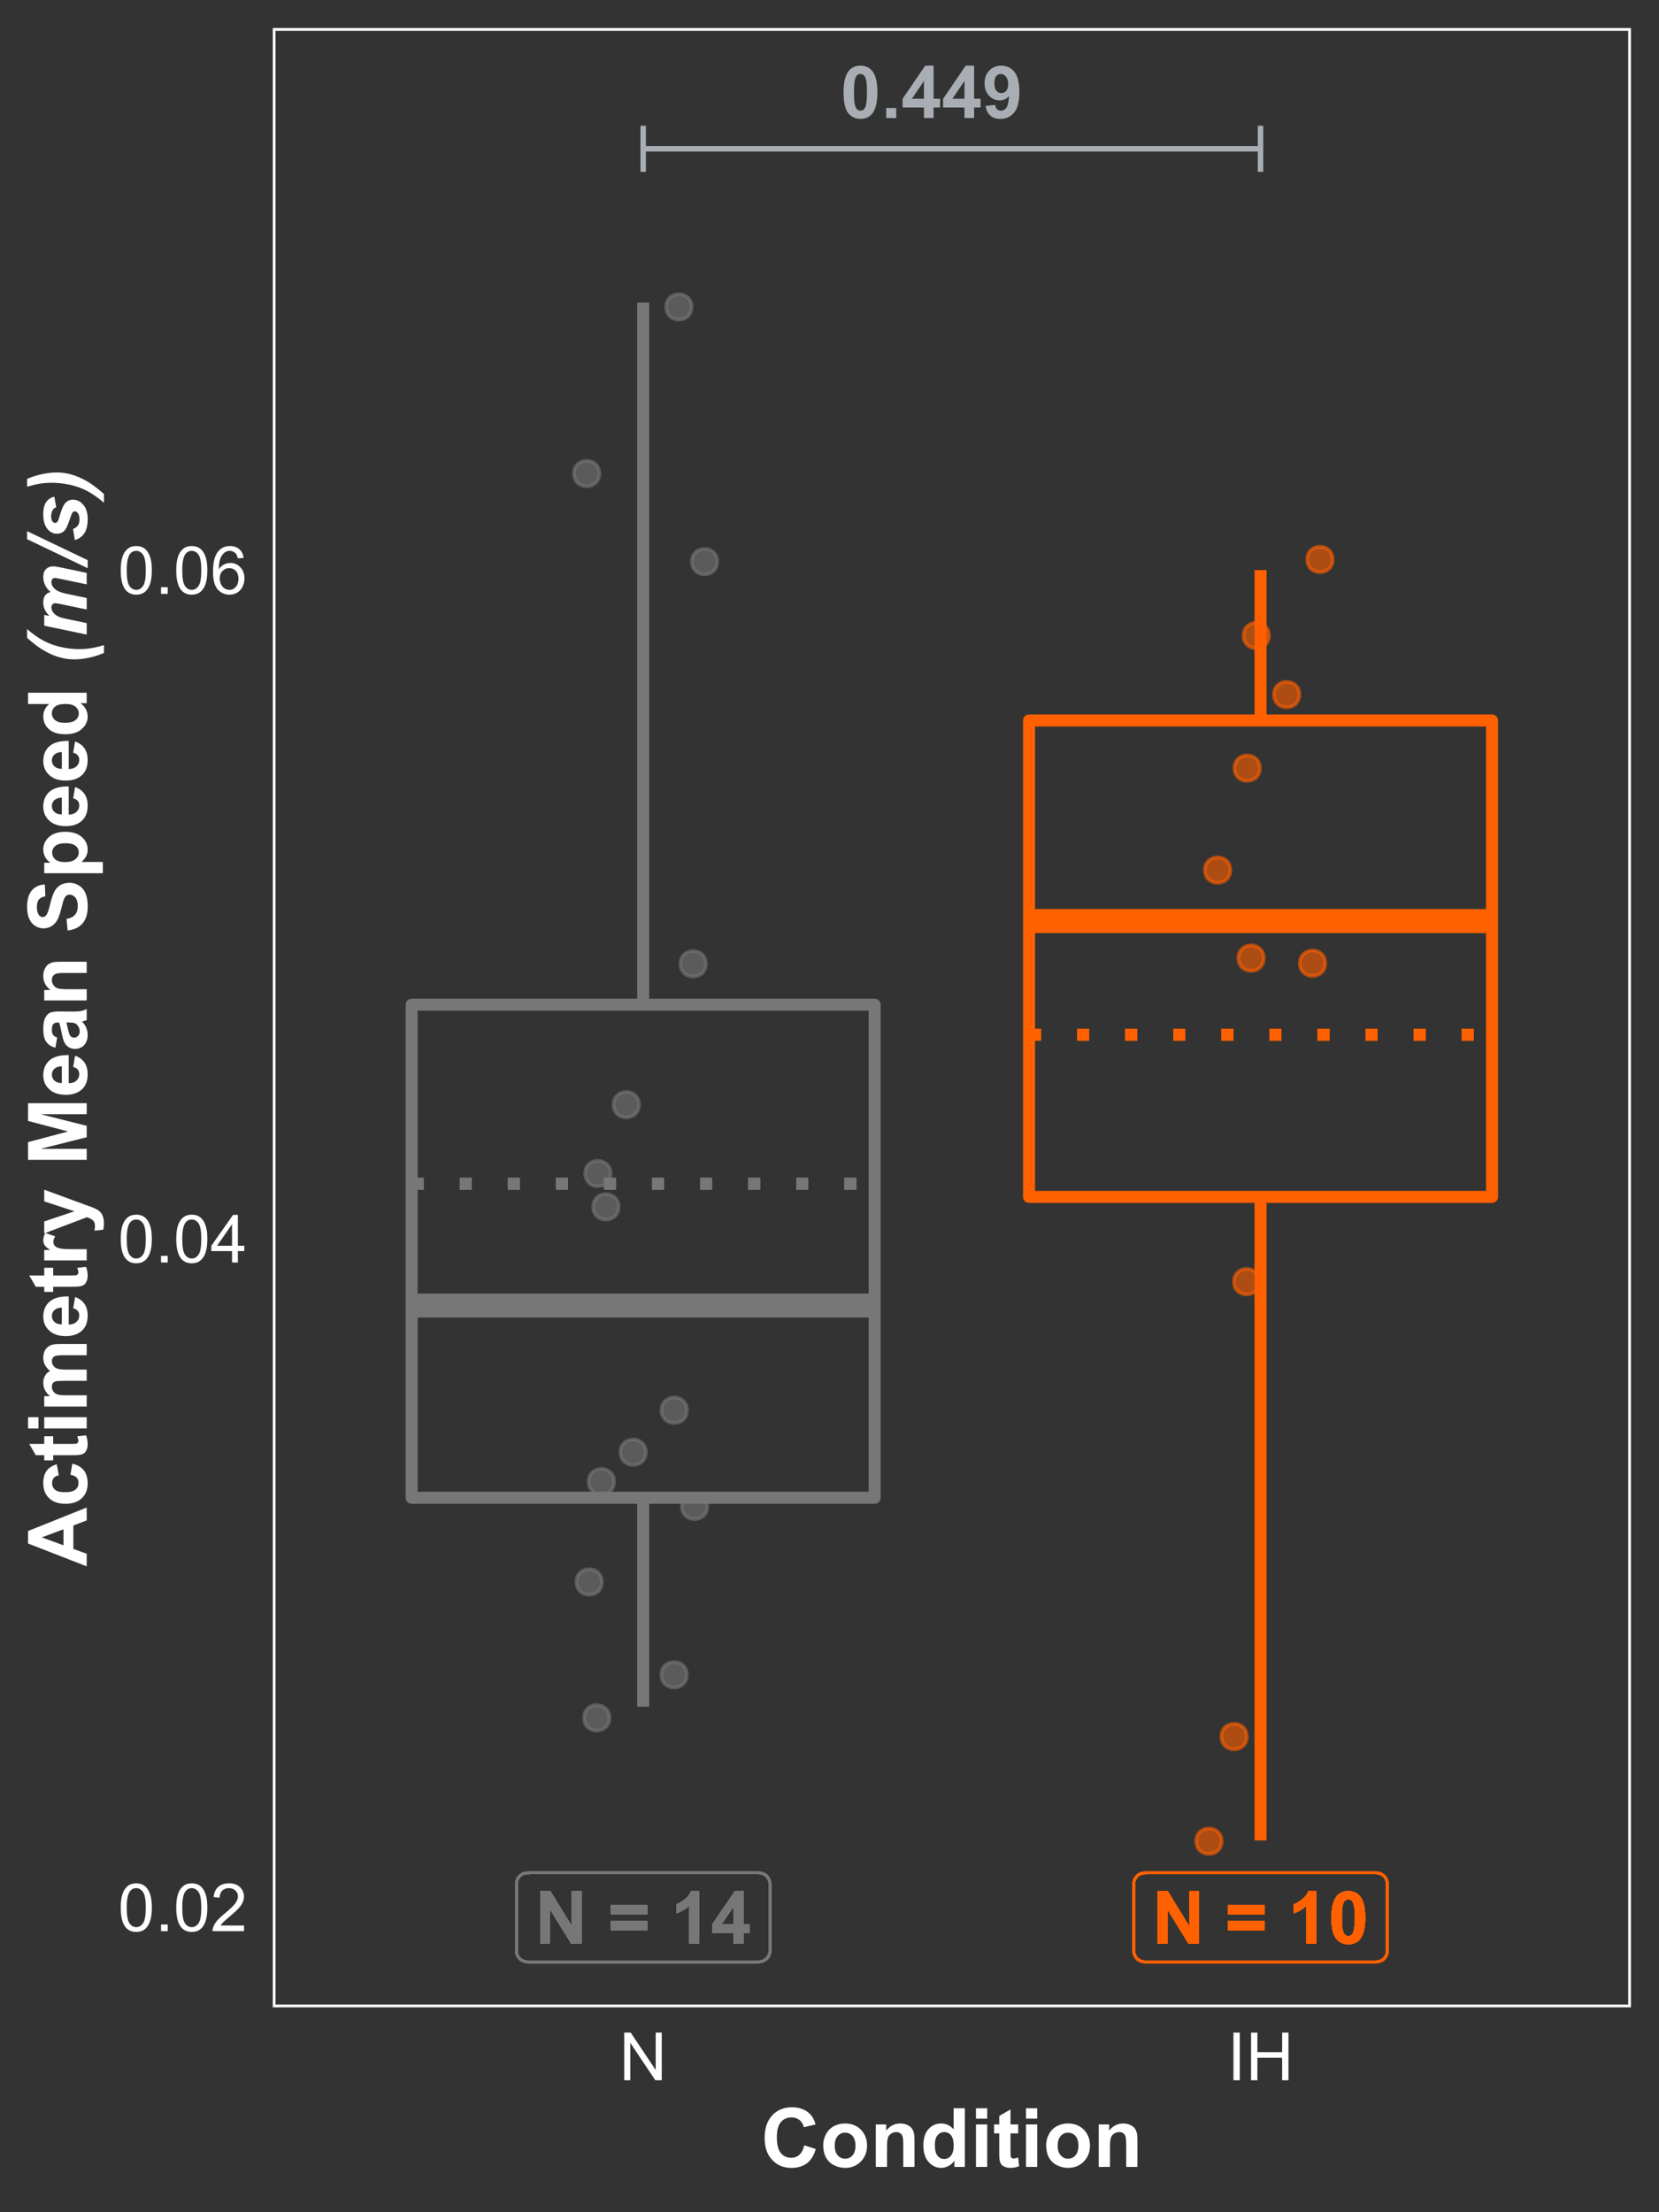 <?xml version="1.0" encoding="UTF-8"?>
<svg xmlns="http://www.w3.org/2000/svg" xmlns:xlink="http://www.w3.org/1999/xlink" width="324pt" height="432pt" viewBox="0 0 324 432" version="1.1">
<rect x="0" y="0" width="324" height="432" fill="#333333" stroke="none"/>
<defs>
<g>
<symbol overflow="visible" id="glyph0-0">
<path style="stroke:none;" d="M 1.777 0 L 1.777 -8.891 L 8.891 -8.891 L 8.891 0 Z M 2 -0.223 L 8.668 -0.223 L 8.668 -8.668 L 2 -8.668 Z M 2 -0.223 "/>
</symbol>
<symbol overflow="visible" id="glyph0-1">
<path style="stroke:none;" d="M 3.902 -10.227 C 4.887 -10.223 5.656 -9.871 6.219 -9.168 C 6.875 -8.332 7.207 -6.949 7.211 -5.023 C 7.207 -3.094 6.875 -1.711 6.211 -0.867 C 5.656 -0.176 4.887 0.168 3.902 0.172 C 2.91 0.168 2.109 -0.207 1.508 -0.969 C 0.898 -1.727 0.598 -3.086 0.598 -5.043 C 0.598 -6.957 0.93 -8.336 1.598 -9.184 C 2.148 -9.875 2.918 -10.223 3.902 -10.227 Z M 3.902 -8.605 C 3.668 -8.602 3.457 -8.527 3.27 -8.379 C 3.082 -8.23 2.938 -7.961 2.84 -7.57 C 2.703 -7.066 2.637 -6.215 2.641 -5.023 C 2.637 -3.824 2.695 -3.004 2.82 -2.559 C 2.938 -2.109 3.09 -1.812 3.273 -1.668 C 3.457 -1.516 3.668 -1.441 3.902 -1.445 C 4.137 -1.441 4.348 -1.516 4.535 -1.668 C 4.719 -1.816 4.859 -2.086 4.965 -2.48 C 5.098 -2.977 5.168 -3.824 5.168 -5.023 C 5.168 -6.215 5.105 -7.035 4.988 -7.484 C 4.863 -7.93 4.711 -8.23 4.531 -8.379 C 4.344 -8.527 4.137 -8.602 3.902 -8.605 Z M 3.902 -8.605 "/>
</symbol>
<symbol overflow="visible" id="glyph0-2">
<path style="stroke:none;" d="M 1.02 0 L 1.02 -1.953 L 2.973 -1.953 L 2.973 0 Z M 1.02 0 "/>
</symbol>
<symbol overflow="visible" id="glyph0-3">
<path style="stroke:none;" d="M 4.434 0 L 4.434 -2.051 L 0.266 -2.051 L 0.266 -3.758 L 4.684 -10.227 L 6.32 -10.227 L 6.32 -3.766 L 7.586 -3.766 L 7.586 -2.051 L 6.32 -2.051 L 6.32 0 Z M 4.434 -3.766 L 4.434 -7.246 L 2.09 -3.766 Z M 4.434 -3.766 "/>
</symbol>
<symbol overflow="visible" id="glyph0-4">
<path style="stroke:none;" d="M 0.645 -2.355 L 2.535 -2.562 C 2.578 -2.176 2.699 -1.891 2.895 -1.707 C 3.09 -1.52 3.348 -1.43 3.668 -1.43 C 4.07 -1.43 4.41 -1.613 4.695 -1.984 C 4.977 -2.355 5.16 -3.125 5.238 -4.293 C 4.746 -3.719 4.133 -3.434 3.398 -3.438 C 2.594 -3.434 1.902 -3.742 1.324 -4.363 C 0.742 -4.98 0.449 -5.785 0.453 -6.781 C 0.449 -7.809 0.758 -8.641 1.371 -9.277 C 1.984 -9.906 2.766 -10.223 3.715 -10.227 C 4.746 -10.223 5.594 -9.824 6.258 -9.027 C 6.922 -8.227 7.254 -6.914 7.254 -5.086 C 7.254 -3.223 6.906 -1.879 6.219 -1.055 C 5.523 -0.234 4.625 0.176 3.523 0.18 C 2.723 0.176 2.078 -0.031 1.59 -0.453 C 1.098 -0.875 0.785 -1.512 0.645 -2.355 Z M 5.062 -6.621 C 5.062 -7.25 4.918 -7.738 4.629 -8.086 C 4.34 -8.43 4.004 -8.602 3.625 -8.605 C 3.262 -8.602 2.961 -8.461 2.727 -8.18 C 2.484 -7.895 2.367 -7.426 2.367 -6.781 C 2.367 -6.117 2.496 -5.637 2.758 -5.332 C 3.016 -5.023 3.34 -4.867 3.73 -4.871 C 4.102 -4.867 4.418 -5.016 4.676 -5.312 C 4.934 -5.605 5.062 -6.043 5.062 -6.621 Z M 5.062 -6.621 "/>
</symbol>
<symbol overflow="visible" id="glyph0-5">
<path style="stroke:none;" d=""/>
</symbol>
<symbol overflow="visible" id="glyph0-6">
<path style="stroke:none;" d="M 1.055 0 L 1.055 -10.184 L 3.055 -10.184 L 7.223 -3.383 L 7.223 -10.184 L 9.133 -10.184 L 9.133 0 L 7.07 0 L 2.965 -6.641 L 2.965 0 Z M 1.055 0 "/>
</symbol>
<symbol overflow="visible" id="glyph0-7">
<path style="stroke:none;" d="M 0.59 -5.668 L 0.59 -7.461 L 7.711 -7.461 L 7.711 -5.668 Z M 0.59 -2.586 L 0.59 -4.383 L 7.711 -4.383 L 7.711 -2.586 Z M 0.59 -2.586 "/>
</symbol>
<symbol overflow="visible" id="glyph0-8">
<path style="stroke:none;" d="M 5.598 0 L 3.648 0 L 3.648 -7.355 C 2.934 -6.684 2.094 -6.191 1.125 -5.875 L 1.125 -7.648 C 1.633 -7.812 2.184 -8.129 2.785 -8.594 C 3.379 -9.059 3.789 -9.602 4.016 -10.227 L 5.598 -10.227 Z M 5.598 0 "/>
</symbol>
<symbol overflow="visible" id="glyph1-0">
<path style="stroke:none;" d="M 1.625 0 L 1.625 -8.125 L 8.125 -8.125 L 8.125 0 Z M 1.828 -0.203 L 7.922 -0.203 L 7.922 -7.922 L 1.828 -7.922 Z M 1.828 -0.203 "/>
</symbol>
<symbol overflow="visible" id="glyph1-1">
<path style="stroke:none;" d="M 0.539 -4.59 C 0.539 -5.684 0.652 -6.57 0.879 -7.242 C 1.105 -7.914 1.441 -8.43 1.887 -8.797 C 2.332 -9.156 2.895 -9.34 3.574 -9.344 C 4.074 -9.34 4.512 -9.238 4.887 -9.043 C 5.262 -8.84 5.57 -8.551 5.82 -8.172 C 6.062 -7.793 6.258 -7.332 6.398 -6.789 C 6.539 -6.242 6.609 -5.508 6.609 -4.59 C 6.609 -3.496 6.496 -2.617 6.27 -1.945 C 6.043 -1.273 5.707 -0.754 5.262 -0.387 C 4.816 -0.023 4.254 0.156 3.574 0.16 C 2.676 0.156 1.969 -0.16 1.461 -0.805 C 0.844 -1.578 0.539 -2.84 0.539 -4.59 Z M 1.715 -4.59 C 1.711 -3.059 1.891 -2.043 2.25 -1.539 C 2.605 -1.031 3.047 -0.777 3.574 -0.781 C 4.098 -0.777 4.535 -1.031 4.895 -1.543 C 5.25 -2.047 5.43 -3.062 5.434 -4.59 C 5.43 -6.117 5.25 -7.137 4.895 -7.641 C 4.535 -8.145 4.094 -8.395 3.562 -8.398 C 3.035 -8.395 2.613 -8.172 2.305 -7.73 C 1.906 -7.16 1.711 -6.113 1.715 -4.59 Z M 1.715 -4.59 "/>
</symbol>
<symbol overflow="visible" id="glyph1-2">
<path style="stroke:none;" d="M 1.18 0 L 1.18 -1.301 L 2.48 -1.301 L 2.48 0 Z M 1.18 0 "/>
</symbol>
<symbol overflow="visible" id="glyph1-3">
<path style="stroke:none;" d="M 6.543 -1.098 L 6.543 0 L 0.395 0 C 0.383 -0.273 0.43 -0.535 0.527 -0.793 C 0.684 -1.207 0.934 -1.621 1.277 -2.031 C 1.621 -2.434 2.117 -2.902 2.773 -3.441 C 3.781 -4.266 4.465 -4.922 4.824 -5.41 C 5.176 -5.891 5.355 -6.352 5.359 -6.785 C 5.355 -7.238 5.191 -7.617 4.871 -7.93 C 4.543 -8.238 4.121 -8.395 3.605 -8.398 C 3.051 -8.395 2.613 -8.23 2.285 -7.902 C 1.953 -7.57 1.785 -7.113 1.785 -6.531 L 0.609 -6.652 C 0.688 -7.523 0.988 -8.191 1.516 -8.652 C 2.039 -9.109 2.746 -9.34 3.633 -9.344 C 4.523 -9.34 5.227 -9.094 5.75 -8.602 C 6.266 -8.105 6.527 -7.492 6.531 -6.762 C 6.527 -6.387 6.449 -6.02 6.301 -5.66 C 6.145 -5.301 5.895 -4.922 5.543 -4.523 C 5.191 -4.125 4.602 -3.578 3.781 -2.887 C 3.094 -2.309 2.656 -1.918 2.461 -1.715 C 2.266 -1.508 2.105 -1.301 1.98 -1.098 Z M 6.543 -1.098 "/>
</symbol>
<symbol overflow="visible" id="glyph1-4">
<path style="stroke:none;" d="M 4.203 0 L 4.203 -2.227 L 0.164 -2.227 L 0.164 -3.273 L 4.41 -9.305 L 5.344 -9.305 L 5.344 -3.273 L 6.602 -3.273 L 6.602 -2.227 L 5.344 -2.227 L 5.344 0 Z M 4.203 -3.273 L 4.203 -7.473 L 1.289 -3.273 Z M 4.203 -3.273 "/>
</symbol>
<symbol overflow="visible" id="glyph1-5">
<path style="stroke:none;" d="M 6.469 -7.027 L 5.332 -6.938 C 5.23 -7.383 5.086 -7.707 4.898 -7.914 C 4.59 -8.238 4.207 -8.402 3.758 -8.406 C 3.391 -8.402 3.074 -8.301 2.801 -8.102 C 2.438 -7.836 2.152 -7.453 1.945 -6.949 C 1.738 -6.445 1.629 -5.727 1.625 -4.797 C 1.898 -5.215 2.234 -5.527 2.633 -5.73 C 3.027 -5.934 3.445 -6.035 3.883 -6.035 C 4.645 -6.035 5.293 -5.754 5.828 -5.195 C 6.363 -4.633 6.633 -3.91 6.633 -3.023 C 6.633 -2.438 6.504 -1.891 6.254 -1.391 C 6 -0.887 5.656 -0.504 5.219 -0.238 C 4.777 0.027 4.277 0.156 3.719 0.16 C 2.766 0.156 1.988 -0.191 1.391 -0.891 C 0.785 -1.59 0.484 -2.742 0.488 -4.355 C 0.484 -6.148 0.816 -7.457 1.484 -8.277 C 2.062 -8.984 2.844 -9.34 3.828 -9.344 C 4.555 -9.34 5.156 -9.133 5.625 -8.727 C 6.094 -8.312 6.375 -7.746 6.469 -7.027 Z M 1.805 -3.016 C 1.805 -2.621 1.887 -2.242 2.055 -1.883 C 2.219 -1.52 2.453 -1.246 2.754 -1.062 C 3.055 -0.871 3.367 -0.777 3.699 -0.781 C 4.18 -0.777 4.598 -0.973 4.945 -1.363 C 5.289 -1.75 5.461 -2.281 5.465 -2.953 C 5.461 -3.594 5.289 -4.098 4.949 -4.473 C 4.605 -4.84 4.176 -5.027 3.656 -5.027 C 3.141 -5.027 2.703 -4.84 2.344 -4.473 C 1.984 -4.098 1.805 -3.613 1.805 -3.016 Z M 1.805 -3.016 "/>
</symbol>
<symbol overflow="visible" id="glyph1-6">
<path style="stroke:none;" d="M 0.992 0 L 0.992 -9.305 L 2.254 -9.305 L 7.141 -2 L 7.141 -9.305 L 8.32 -9.305 L 8.32 0 L 7.059 0 L 2.172 -7.312 L 2.172 0 Z M 0.992 0 "/>
</symbol>
<symbol overflow="visible" id="glyph1-7">
<path style="stroke:none;" d="M 1.211 0 L 1.211 -9.305 L 2.445 -9.305 L 2.445 0 Z M 1.211 0 "/>
</symbol>
<symbol overflow="visible" id="glyph1-8">
<path style="stroke:none;" d="M 1.039 0 L 1.039 -9.305 L 2.273 -9.305 L 2.273 -5.484 L 7.109 -5.484 L 7.109 -9.305 L 8.34 -9.305 L 8.34 0 L 7.109 0 L 7.109 -4.387 L 2.273 -4.387 L 2.273 0 Z M 1.039 0 "/>
</symbol>
<symbol overflow="visible" id="glyph2-0">
<path style="stroke:none;" d="M 2 0 L 2 -10 L 10 -10 L 10 0 Z M 2.25 -0.25 L 9.75 -0.25 L 9.75 -9.75 L 2.25 -9.75 Z M 2.25 -0.25 "/>
</symbol>
<symbol overflow="visible" id="glyph2-1">
<path style="stroke:none;" d="M 8.492 -4.211 L 10.734 -3.5 C 10.391 -2.246 9.816 -1.32 9.02 -0.715 C 8.215 -0.109 7.203 0.191 5.977 0.195 C 4.453 0.191 3.203 -0.324 2.227 -1.363 C 1.246 -2.398 0.754 -3.82 0.758 -5.625 C 0.754 -7.531 1.246 -9.012 2.234 -10.066 C 3.215 -11.121 4.512 -11.648 6.117 -11.648 C 7.516 -11.648 8.652 -11.234 9.531 -10.406 C 10.051 -9.914 10.441 -9.211 10.703 -8.297 L 8.414 -7.75 C 8.277 -8.34 7.992 -8.809 7.566 -9.156 C 7.133 -9.496 6.613 -9.668 6 -9.672 C 5.148 -9.668 4.457 -9.363 3.934 -8.758 C 3.402 -8.145 3.141 -7.156 3.141 -5.797 C 3.141 -4.344 3.398 -3.312 3.922 -2.703 C 4.438 -2.086 5.117 -1.781 5.953 -1.781 C 6.566 -1.781 7.094 -1.977 7.539 -2.367 C 7.98 -2.758 8.297 -3.371 8.492 -4.211 Z M 8.492 -4.211 "/>
</symbol>
<symbol overflow="visible" id="glyph2-2">
<path style="stroke:none;" d="M 0.641 -4.266 C 0.637 -4.992 0.816 -5.695 1.18 -6.383 C 1.535 -7.062 2.047 -7.586 2.707 -7.945 C 3.363 -8.305 4.098 -8.484 4.914 -8.484 C 6.168 -8.484 7.195 -8.074 8 -7.262 C 8.797 -6.441 9.199 -5.414 9.203 -4.172 C 9.199 -2.914 8.793 -1.871 7.988 -1.051 C 7.176 -0.223 6.156 0.188 4.93 0.188 C 4.164 0.188 3.441 0.016 2.754 -0.328 C 2.062 -0.672 1.535 -1.176 1.18 -1.84 C 0.816 -2.504 0.637 -3.312 0.641 -4.266 Z M 2.891 -4.148 C 2.887 -3.324 3.082 -2.691 3.477 -2.258 C 3.863 -1.816 4.348 -1.598 4.922 -1.602 C 5.492 -1.598 5.973 -1.816 6.363 -2.258 C 6.75 -2.691 6.941 -3.328 6.945 -4.164 C 6.941 -4.973 6.75 -5.598 6.363 -6.039 C 5.973 -6.473 5.492 -6.691 4.922 -6.695 C 4.348 -6.691 3.863 -6.473 3.477 -6.039 C 3.082 -5.598 2.887 -4.969 2.891 -4.148 Z M 2.891 -4.148 "/>
</symbol>
<symbol overflow="visible" id="glyph2-3">
<path style="stroke:none;" d="M 8.695 0 L 6.5 0 L 6.5 -4.234 C 6.496 -5.129 6.449 -5.707 6.359 -5.973 C 6.262 -6.23 6.109 -6.438 5.902 -6.586 C 5.688 -6.73 5.434 -6.801 5.141 -6.805 C 4.758 -6.801 4.418 -6.699 4.117 -6.492 C 3.812 -6.281 3.605 -6.004 3.496 -5.664 C 3.383 -5.316 3.328 -4.68 3.328 -3.758 L 3.328 0 L 1.133 0 L 1.133 -8.297 L 3.172 -8.297 L 3.172 -7.078 C 3.891 -8.016 4.805 -8.484 5.906 -8.484 C 6.391 -8.484 6.832 -8.395 7.234 -8.223 C 7.633 -8.043 7.938 -7.82 8.145 -7.555 C 8.348 -7.281 8.488 -6.977 8.574 -6.633 C 8.652 -6.289 8.695 -5.797 8.695 -5.156 Z M 8.695 0 "/>
</symbol>
<symbol overflow="visible" id="glyph2-4">
<path style="stroke:none;" d="M 8.758 0 L 6.719 0 L 6.719 -1.219 C 6.379 -0.742 5.98 -0.387 5.52 -0.16 C 5.059 0.074 4.594 0.188 4.125 0.188 C 3.172 0.188 2.355 -0.195 1.676 -0.965 C 0.996 -1.73 0.656 -2.801 0.656 -4.18 C 0.656 -5.582 0.984 -6.652 1.648 -7.387 C 2.305 -8.117 3.141 -8.484 4.156 -8.484 C 5.078 -8.484 5.883 -8.098 6.562 -7.328 L 6.562 -11.453 L 8.758 -11.453 Z M 2.898 -4.328 C 2.895 -3.441 3.016 -2.801 3.266 -2.406 C 3.617 -1.832 4.113 -1.547 4.75 -1.547 C 5.254 -1.547 5.684 -1.762 6.039 -2.191 C 6.391 -2.621 6.566 -3.262 6.57 -4.117 C 6.566 -5.066 6.395 -5.754 6.055 -6.176 C 5.707 -6.594 5.27 -6.801 4.734 -6.805 C 4.211 -6.801 3.773 -6.594 3.426 -6.184 C 3.07 -5.766 2.895 -5.148 2.898 -4.328 Z M 2.898 -4.328 "/>
</symbol>
<symbol overflow="visible" id="glyph2-5">
<path style="stroke:none;" d="M 1.148 -9.422 L 1.148 -11.453 L 3.344 -11.453 L 3.344 -9.422 Z M 1.148 0 L 1.148 -8.297 L 3.344 -8.297 L 3.344 0 Z M 1.148 0 "/>
</symbol>
<symbol overflow="visible" id="glyph2-6">
<path style="stroke:none;" d="M 4.953 -8.297 L 4.953 -6.547 L 3.453 -6.547 L 3.453 -3.203 C 3.449 -2.523 3.465 -2.129 3.496 -2.02 C 3.523 -1.906 3.59 -1.812 3.691 -1.742 C 3.793 -1.664 3.914 -1.629 4.062 -1.633 C 4.262 -1.629 4.559 -1.699 4.945 -1.844 L 5.133 -0.141 C 4.621 0.078 4.043 0.188 3.398 0.188 C 3 0.188 2.641 0.121 2.328 -0.012 C 2.008 -0.145 1.777 -0.316 1.629 -0.527 C 1.48 -0.738 1.375 -1.023 1.32 -1.383 C 1.27 -1.637 1.246 -2.152 1.25 -2.93 L 1.25 -6.547 L 0.242 -6.547 L 0.242 -8.297 L 1.25 -8.297 L 1.25 -9.945 L 3.453 -11.227 L 3.453 -8.297 Z M 4.953 -8.297 "/>
</symbol>
<symbol overflow="visible" id="glyph3-0">
<path style="stroke:none;" d="M 0 -2 L -10 -2 L -10 -10 L 0 -10 Z M -0.25 -2.25 L -0.25 -9.75 L -9.75 -9.75 L -9.75 -2.25 Z M -0.25 -2.25 "/>
</symbol>
<symbol overflow="visible" id="glyph3-1">
<path style="stroke:none;" d="M 0 -11.492 L 0 -8.977 L -2.602 -7.977 L -2.602 -3.398 L 0 -2.453 L 0 0 L -11.453 -4.461 L -11.453 -6.906 Z M -4.531 -7.234 L -8.781 -5.656 L -4.531 -4.109 Z M -4.531 -7.234 "/>
</symbol>
<symbol overflow="visible" id="glyph3-2">
<path style="stroke:none;" d="M -5.844 -8.383 L -5.453 -6.219 C -5.883 -6.141 -6.207 -5.977 -6.43 -5.723 C -6.645 -5.461 -6.754 -5.125 -6.758 -4.719 C -6.754 -4.168 -6.566 -3.734 -6.191 -3.41 C -5.812 -3.082 -5.18 -2.918 -4.297 -2.922 C -3.309 -2.918 -2.613 -3.082 -2.211 -3.418 C -1.801 -3.746 -1.598 -4.191 -1.602 -4.75 C -1.598 -5.164 -1.719 -5.504 -1.957 -5.773 C -2.191 -6.035 -2.598 -6.223 -3.18 -6.336 L -2.812 -8.492 C -1.82 -8.266 -1.07 -7.836 -0.57 -7.203 C -0.062 -6.562 0.188 -5.711 0.188 -4.648 C 0.188 -3.43 -0.195 -2.465 -0.961 -1.746 C -1.727 -1.023 -2.785 -0.66 -4.141 -0.664 C -5.508 -0.66 -6.574 -1.023 -7.34 -1.75 C -8.102 -2.473 -8.484 -3.453 -8.484 -4.688 C -8.484 -5.695 -8.266 -6.496 -7.832 -7.098 C -7.395 -7.691 -6.73 -8.121 -5.844 -8.383 Z M -5.844 -8.383 "/>
</symbol>
<symbol overflow="visible" id="glyph3-3">
<path style="stroke:none;" d="M -8.297 -4.953 L -6.547 -4.953 L -6.547 -3.453 L -3.203 -3.453 C -2.523 -3.449 -2.129 -3.465 -2.02 -3.496 C -1.906 -3.523 -1.812 -3.59 -1.742 -3.691 C -1.664 -3.793 -1.629 -3.914 -1.633 -4.062 C -1.629 -4.262 -1.699 -4.559 -1.844 -4.945 L -0.141 -5.133 C 0.078 -4.621 0.188 -4.043 0.188 -3.398 C 0.188 -3 0.121 -2.641 -0.012 -2.328 C -0.145 -2.008 -0.316 -1.777 -0.527 -1.629 C -0.738 -1.48 -1.023 -1.375 -1.383 -1.32 C -1.637 -1.27 -2.152 -1.246 -2.93 -1.25 L -6.547 -1.25 L -6.547 -0.242 L -8.297 -0.242 L -8.297 -1.25 L -9.945 -1.25 L -11.227 -3.453 L -8.297 -3.453 Z M -8.297 -4.953 "/>
</symbol>
<symbol overflow="visible" id="glyph3-4">
<path style="stroke:none;" d="M -9.422 -1.148 L -11.453 -1.148 L -11.453 -3.344 L -9.422 -3.344 Z M 0 -1.148 L -8.297 -1.148 L -8.297 -3.344 L 0 -3.344 Z M 0 -1.148 "/>
</symbol>
<symbol overflow="visible" id="glyph3-5">
<path style="stroke:none;" d="M -8.297 -0.984 L -8.297 -3.008 L -7.164 -3.008 C -8.043 -3.727 -8.484 -4.59 -8.484 -5.594 C -8.484 -6.121 -8.375 -6.582 -8.156 -6.977 C -7.938 -7.363 -7.605 -7.684 -7.164 -7.938 C -7.605 -8.301 -7.938 -8.695 -8.156 -9.117 C -8.375 -9.539 -8.484 -9.988 -8.484 -10.469 C -8.484 -11.074 -8.359 -11.59 -8.113 -12.016 C -7.863 -12.434 -7.5 -12.75 -7.023 -12.961 C -6.668 -13.109 -6.094 -13.184 -5.305 -13.188 L 0 -13.188 L 0 -10.992 L -4.742 -10.992 C -5.562 -10.992 -6.094 -10.914 -6.336 -10.766 C -6.645 -10.559 -6.801 -10.246 -6.805 -9.828 C -6.801 -9.516 -6.707 -9.227 -6.523 -8.961 C -6.332 -8.688 -6.059 -8.492 -5.699 -8.375 C -5.336 -8.25 -4.766 -8.191 -3.984 -8.195 L 0 -8.195 L 0 -6 L -4.547 -6 C -5.352 -6 -5.871 -5.961 -6.109 -5.883 C -6.34 -5.805 -6.516 -5.684 -6.633 -5.52 C -6.746 -5.355 -6.801 -5.133 -6.805 -4.852 C -6.801 -4.512 -6.711 -4.207 -6.531 -3.938 C -6.348 -3.664 -6.086 -3.469 -5.742 -3.355 C -5.398 -3.234 -4.828 -3.176 -4.031 -3.18 L 0 -3.18 L 0 -0.984 Z M -8.297 -0.984 "/>
</symbol>
<symbol overflow="visible" id="glyph3-6">
<path style="stroke:none;" d="M -2.641 -5.953 L -2.273 -8.141 C -1.469 -7.855 -0.855 -7.414 -0.441 -6.809 C -0.02 -6.199 0.188 -5.438 0.188 -4.531 C 0.188 -3.086 -0.281 -2.02 -1.227 -1.328 C -1.977 -0.777 -2.93 -0.504 -4.086 -0.508 C -5.457 -0.504 -6.535 -0.863 -7.316 -1.586 C -8.094 -2.301 -8.484 -3.211 -8.484 -4.312 C -8.484 -5.547 -8.074 -6.52 -7.262 -7.234 C -6.441 -7.945 -5.195 -8.285 -3.516 -8.258 L -3.516 -2.758 C -2.863 -2.77 -2.355 -2.945 -1.996 -3.289 C -1.633 -3.625 -1.453 -4.047 -1.453 -4.555 C -1.453 -4.895 -1.547 -5.184 -1.734 -5.422 C -1.922 -5.652 -2.223 -5.832 -2.641 -5.953 Z M -4.859 -6.078 C -5.492 -6.059 -5.977 -5.895 -6.309 -5.586 C -6.637 -5.27 -6.801 -4.891 -6.805 -4.445 C -6.801 -3.965 -6.629 -3.57 -6.281 -3.258 C -5.93 -2.945 -5.453 -2.789 -4.859 -2.797 Z M -4.859 -6.078 "/>
</symbol>
<symbol overflow="visible" id="glyph3-7">
<path style="stroke:none;" d="M 0 -3.25 L 0 -1.055 L -8.297 -1.055 L -8.297 -3.094 L -7.117 -3.094 C -7.672 -3.441 -8.039 -3.754 -8.219 -4.035 C -8.395 -4.312 -8.484 -4.629 -8.484 -4.984 C -8.484 -5.48 -8.344 -5.961 -8.07 -6.43 L -6.156 -5.75 C -6.395 -5.375 -6.516 -5.031 -6.516 -4.719 C -6.516 -4.406 -6.43 -4.148 -6.262 -3.938 C -6.09 -3.723 -5.785 -3.555 -5.344 -3.434 C -4.898 -3.309 -3.969 -3.246 -2.562 -3.25 Z M 0 -3.25 "/>
</symbol>
<symbol overflow="visible" id="glyph3-8">
<path style="stroke:none;" d="M -8.297 -0.109 L -8.297 -2.445 L -2.406 -4.43 L -8.297 -6.367 L -8.297 -8.641 L -0.312 -5.711 L 1.133 -5.188 C 1.613 -4.992 1.984 -4.809 2.242 -4.637 C 2.496 -4.457 2.703 -4.258 2.863 -4.035 C 3.02 -3.805 3.145 -3.527 3.234 -3.199 C 3.32 -2.867 3.363 -2.492 3.367 -2.078 C 3.363 -1.652 3.32 -1.238 3.234 -0.836 L 1.516 -0.641 C 1.582 -0.98 1.617 -1.293 1.617 -1.57 C 1.617 -2.078 1.465 -2.453 1.168 -2.703 C 0.863 -2.945 0.484 -3.133 0.023 -3.266 Z M -8.297 -0.109 "/>
</symbol>
<symbol overflow="visible" id="glyph3-9">
<path style="stroke:none;" d="M 0 -1.133 L -11.453 -1.133 L -11.453 -4.594 L -3.641 -6.672 L -11.453 -8.727 L -11.453 -12.195 L 0 -12.195 L 0 -10.047 L -9.016 -10.047 L 0 -7.773 L 0 -5.547 L -9.016 -3.281 L 0 -3.281 Z M 0 -1.133 "/>
</symbol>
<symbol overflow="visible" id="glyph3-10">
<path style="stroke:none;" d="M -5.766 -2.789 L -6.125 -0.797 C -6.922 -1.02 -7.516 -1.402 -7.906 -1.953 C -8.289 -2.496 -8.484 -3.309 -8.484 -4.391 C -8.484 -5.367 -8.367 -6.098 -8.137 -6.578 C -7.902 -7.055 -7.609 -7.391 -7.254 -7.59 C -6.895 -7.781 -6.238 -7.879 -5.289 -7.883 L -2.727 -7.859 C -1.992 -7.855 -1.457 -7.891 -1.113 -7.965 C -0.766 -8.031 -0.395 -8.164 0 -8.359 L 0 -6.188 C -0.145 -6.129 -0.359 -6.059 -0.648 -5.977 C -0.777 -5.938 -0.863 -5.91 -0.906 -5.898 C -0.539 -5.52 -0.266 -5.117 -0.086 -4.695 C 0.098 -4.266 0.188 -3.812 0.188 -3.328 C 0.188 -2.473 -0.043 -1.797 -0.508 -1.309 C -0.969 -0.812 -1.555 -0.566 -2.266 -0.57 C -2.73 -0.566 -3.148 -0.68 -3.52 -0.906 C -3.883 -1.129 -4.164 -1.441 -4.363 -1.848 C -4.555 -2.246 -4.727 -2.828 -4.875 -3.594 C -5.066 -4.617 -5.246 -5.328 -5.414 -5.727 L -5.633 -5.727 C -6.051 -5.723 -6.352 -5.621 -6.535 -5.414 C -6.711 -5.203 -6.801 -4.809 -6.805 -4.234 C -6.801 -3.84 -6.727 -3.535 -6.574 -3.32 C -6.418 -3.098 -6.148 -2.922 -5.766 -2.789 Z M -3.984 -5.727 C -3.891 -5.441 -3.777 -4.996 -3.648 -4.391 C -3.516 -3.777 -3.387 -3.379 -3.266 -3.195 C -3.059 -2.906 -2.801 -2.766 -2.492 -2.766 C -2.18 -2.766 -1.914 -2.879 -1.695 -3.109 C -1.469 -3.336 -1.359 -3.629 -1.359 -3.984 C -1.359 -4.379 -1.488 -4.754 -1.75 -5.117 C -1.945 -5.379 -2.188 -5.555 -2.477 -5.641 C -2.66 -5.695 -3.016 -5.723 -3.547 -5.727 Z M -3.984 -5.727 "/>
</symbol>
<symbol overflow="visible" id="glyph3-11">
<path style="stroke:none;" d="M 0 -8.695 L 0 -6.5 L -4.234 -6.5 C -5.129 -6.496 -5.707 -6.449 -5.973 -6.359 C -6.23 -6.262 -6.438 -6.109 -6.586 -5.902 C -6.73 -5.688 -6.801 -5.434 -6.805 -5.141 C -6.801 -4.758 -6.699 -4.418 -6.492 -4.117 C -6.281 -3.812 -6.004 -3.605 -5.664 -3.496 C -5.316 -3.383 -4.68 -3.328 -3.758 -3.328 L 0 -3.328 L 0 -1.133 L -8.297 -1.133 L -8.297 -3.172 L -7.078 -3.172 C -8.016 -3.891 -8.484 -4.805 -8.484 -5.906 C -8.484 -6.391 -8.395 -6.832 -8.223 -7.234 C -8.043 -7.633 -7.82 -7.938 -7.555 -8.145 C -7.281 -8.348 -6.977 -8.488 -6.633 -8.574 C -6.289 -8.652 -5.797 -8.695 -5.156 -8.695 Z M 0 -8.695 "/>
</symbol>
<symbol overflow="visible" id="glyph3-12">
<path style="stroke:none;" d="M -3.727 -0.578 L -3.945 -2.828 C -3.188 -2.961 -2.633 -3.234 -2.281 -3.652 C -1.922 -4.062 -1.746 -4.621 -1.75 -5.328 C -1.746 -6.07 -1.902 -6.633 -2.223 -7.012 C -2.535 -7.387 -2.906 -7.574 -3.328 -7.578 C -3.598 -7.574 -3.828 -7.496 -4.02 -7.34 C -4.207 -7.18 -4.371 -6.902 -4.516 -6.508 C -4.605 -6.234 -4.773 -5.617 -5.016 -4.656 C -5.32 -3.414 -5.695 -2.543 -6.148 -2.047 C -6.773 -1.34 -7.543 -0.988 -8.453 -0.992 C -9.035 -0.988 -9.582 -1.156 -10.09 -1.488 C -10.598 -1.816 -10.984 -2.293 -11.25 -2.918 C -11.516 -3.539 -11.648 -4.289 -11.648 -5.172 C -11.648 -6.605 -11.332 -7.688 -10.703 -8.418 C -10.07 -9.141 -9.23 -9.523 -8.18 -9.562 L -8.078 -7.25 C -8.664 -7.148 -9.086 -6.938 -9.348 -6.613 C -9.602 -6.285 -9.73 -5.797 -9.734 -5.148 C -9.73 -4.473 -9.594 -3.945 -9.32 -3.57 C -9.141 -3.32 -8.902 -3.199 -8.609 -3.203 C -8.336 -3.199 -8.105 -3.312 -7.914 -3.547 C -7.668 -3.836 -7.414 -4.547 -7.148 -5.672 C -6.883 -6.797 -6.605 -7.629 -6.324 -8.168 C -6.035 -8.707 -5.648 -9.129 -5.16 -9.434 C -4.664 -9.738 -4.055 -9.891 -3.336 -9.891 C -2.676 -9.891 -2.062 -9.707 -1.492 -9.344 C -0.918 -8.977 -0.492 -8.461 -0.215 -7.797 C 0.062 -7.129 0.199 -6.297 0.203 -5.305 C 0.199 -3.852 -0.133 -2.742 -0.801 -1.969 C -1.469 -1.191 -2.445 -0.727 -3.727 -0.578 Z M -3.727 -0.578 "/>
</symbol>
<symbol overflow="visible" id="glyph3-13">
<path style="stroke:none;" d="M -8.297 -1.086 L -8.297 -3.133 L -7.078 -3.133 C -7.492 -3.395 -7.828 -3.754 -8.094 -4.211 C -8.352 -4.66 -8.484 -5.164 -8.484 -5.719 C -8.484 -6.68 -8.105 -7.496 -7.352 -8.172 C -6.594 -8.84 -5.543 -9.176 -4.195 -9.18 C -2.809 -9.176 -1.73 -8.836 -0.965 -8.164 C -0.195 -7.484 0.188 -6.664 0.188 -5.703 C 0.188 -5.242 0.098 -4.828 -0.086 -4.457 C -0.266 -4.082 -0.578 -3.691 -1.023 -3.281 L 3.156 -3.281 L 3.156 -1.086 Z M -4.289 -3.258 C -3.355 -3.258 -2.664 -3.441 -2.223 -3.812 C -1.773 -4.18 -1.551 -4.629 -1.555 -5.164 C -1.551 -5.672 -1.758 -6.098 -2.168 -6.438 C -2.574 -6.773 -3.242 -6.941 -4.18 -6.945 C -5.047 -6.941 -5.695 -6.77 -6.117 -6.422 C -6.539 -6.07 -6.75 -5.637 -6.75 -5.125 C -6.75 -4.586 -6.543 -4.141 -6.129 -3.789 C -5.715 -3.434 -5.102 -3.258 -4.289 -3.258 Z M -4.289 -3.258 "/>
</symbol>
<symbol overflow="visible" id="glyph3-14">
<path style="stroke:none;" d="M 0 -8.758 L 0 -6.719 L -1.219 -6.719 C -0.742 -6.379 -0.387 -5.98 -0.16 -5.52 C 0.074 -5.059 0.188 -4.594 0.188 -4.125 C 0.188 -3.172 -0.195 -2.355 -0.965 -1.676 C -1.73 -0.996 -2.801 -0.656 -4.18 -0.656 C -5.582 -0.656 -6.652 -0.984 -7.387 -1.648 C -8.117 -2.305 -8.484 -3.141 -8.484 -4.156 C -8.484 -5.078 -8.098 -5.883 -7.328 -6.562 L -11.453 -6.562 L -11.453 -8.758 Z M -4.328 -2.898 C -3.441 -2.895 -2.801 -3.016 -2.406 -3.266 C -1.832 -3.617 -1.547 -4.113 -1.547 -4.75 C -1.547 -5.254 -1.762 -5.684 -2.191 -6.039 C -2.621 -6.391 -3.262 -6.566 -4.117 -6.57 C -5.066 -6.566 -5.754 -6.395 -6.176 -6.055 C -6.594 -5.707 -6.801 -5.27 -6.805 -4.734 C -6.801 -4.211 -6.594 -3.773 -6.184 -3.426 C -5.766 -3.07 -5.148 -2.895 -4.328 -2.898 Z M -4.328 -2.898 "/>
</symbol>
<symbol overflow="visible" id="glyph4-0">
<path style="stroke:none;" d="M 0 -2 L -10 -2 L -10 -10 L 0 -10 Z M -0.25 -2.25 L -0.25 -9.75 L -9.75 -9.75 L -9.75 -2.25 Z M -0.25 -2.25 "/>
</symbol>
<symbol overflow="visible" id="glyph4-1">
<path style="stroke:none;" d="M 3.367 -3.836 L 3.367 -2.312 C 2.371 -1.883 1.363 -1.566 0.348 -1.363 C -0.672 -1.156 -1.602 -1.055 -2.453 -1.055 C -3.512 -1.055 -4.578 -1.223 -5.652 -1.566 C -6.719 -1.902 -7.809 -2.426 -8.922 -3.133 C -9.629 -3.574 -10.539 -4.285 -11.648 -5.266 L -11.648 -6.969 C -10.48 -5.969 -9.383 -5.203 -8.359 -4.668 C -7.332 -4.125 -6.215 -3.723 -5.008 -3.461 C -3.797 -3.191 -2.613 -3.059 -1.461 -3.062 C -0.676 -3.059 0.082 -3.117 0.82 -3.238 C 1.559 -3.352 2.406 -3.551 3.367 -3.836 Z M 3.367 -3.836 "/>
</symbol>
<symbol overflow="visible" id="glyph4-2">
<path style="stroke:none;" d="M -8.297 -2.305 L -8.297 -4.414 L -7.289 -4.203 C -8.09 -5.023 -8.488 -5.891 -8.492 -6.797 C -8.488 -7.422 -8.359 -7.902 -8.102 -8.242 C -7.84 -8.578 -7.48 -8.793 -7.023 -8.891 C -7.438 -9.172 -7.785 -9.586 -8.07 -10.125 C -8.348 -10.66 -8.488 -11.215 -8.492 -11.797 C -8.488 -12.453 -8.312 -12.969 -7.961 -13.344 C -7.605 -13.711 -7.137 -13.898 -6.555 -13.898 C -6.266 -13.898 -5.77 -13.824 -5.07 -13.68 L 0 -12.617 L 0 -10.375 L -5.07 -11.438 C -5.703 -11.566 -6.062 -11.629 -6.148 -11.633 C -6.375 -11.629 -6.559 -11.562 -6.691 -11.426 C -6.824 -11.285 -6.891 -11.078 -6.891 -10.805 C -6.891 -10.246 -6.594 -9.746 -6.008 -9.312 C -5.582 -8.992 -4.836 -8.723 -3.766 -8.5 L 0 -7.711 L 0 -5.469 L -5.016 -6.516 C -5.594 -6.633 -5.969 -6.691 -6.141 -6.695 C -6.359 -6.691 -6.539 -6.617 -6.68 -6.473 C -6.82 -6.32 -6.891 -6.117 -6.891 -5.859 C -6.891 -5.613 -6.816 -5.359 -6.672 -5.102 C -6.523 -4.84 -6.324 -4.613 -6.07 -4.418 C -5.812 -4.223 -5.484 -4.055 -5.086 -3.914 C -4.898 -3.852 -4.473 -3.75 -3.812 -3.609 L 0 -2.812 L 0 -0.57 Z M -8.297 -2.305 "/>
</symbol>
<symbol overflow="visible" id="glyph4-3">
<path style="stroke:none;" d="M 0.195 0.695 L -11.648 -4.977 L -11.648 -6.539 L 0.195 -0.875 Z M 0.195 0.695 "/>
</symbol>
<symbol overflow="visible" id="glyph4-4">
<path style="stroke:none;" d="M -2.32 -0.352 L -2.664 -2.523 C -2.203 -2.715 -1.879 -2.953 -1.691 -3.242 C -1.5 -3.523 -1.406 -3.914 -1.406 -4.414 C -1.406 -4.922 -1.52 -5.332 -1.75 -5.641 C -1.902 -5.852 -2.094 -5.957 -2.32 -5.961 C -2.469 -5.957 -2.602 -5.902 -2.727 -5.797 C -2.836 -5.68 -2.977 -5.371 -3.148 -4.867 C -3.594 -3.512 -3.949 -2.672 -4.211 -2.352 C -4.613 -1.844 -5.145 -1.594 -5.805 -1.594 C -6.457 -1.594 -7.023 -1.836 -7.5 -2.328 C -8.16 -3.008 -8.488 -4.023 -8.492 -5.367 C -8.488 -6.434 -8.293 -7.238 -7.906 -7.789 C -7.512 -8.332 -6.984 -8.68 -6.32 -8.828 L -5.961 -6.758 C -6.258 -6.645 -6.484 -6.469 -6.641 -6.227 C -6.84 -5.891 -6.941 -5.488 -6.945 -5.023 C -6.941 -4.551 -6.863 -4.215 -6.711 -4.012 C -6.551 -3.805 -6.371 -3.703 -6.172 -3.703 C -5.961 -3.703 -5.789 -3.805 -5.656 -4.016 C -5.57 -4.141 -5.426 -4.562 -5.219 -5.273 C -4.898 -6.367 -4.586 -7.098 -4.281 -7.469 C -3.848 -7.988 -3.328 -8.25 -2.719 -8.25 C -1.93 -8.25 -1.246 -7.918 -0.672 -7.258 C -0.094 -6.594 0.191 -5.66 0.195 -4.461 C 0.191 -3.258 -0.023 -2.332 -0.465 -1.684 C -0.902 -1.027 -1.523 -0.586 -2.32 -0.352 Z M -2.32 -0.352 "/>
</symbol>
<symbol overflow="visible" id="glyph4-5">
<path style="stroke:none;" d="M -11.648 -1.883 L -11.648 -3.406 C -10.656 -3.828 -9.648 -4.145 -8.633 -4.355 C -7.609 -4.559 -6.68 -4.664 -5.836 -4.664 C -4.773 -4.664 -3.707 -4.492 -2.637 -4.152 C -1.566 -3.809 -0.477 -3.285 0.641 -2.586 C 1.344 -2.133 2.254 -1.422 3.367 -0.453 L 3.367 1.25 C 2.199 0.258 1.105 -0.504 0.086 -1.043 C -0.934 -1.582 -2.047 -1.984 -3.262 -2.25 C -4.469 -2.516 -5.656 -2.648 -6.82 -2.648 C -7.605 -2.648 -8.367 -2.59 -9.105 -2.477 C -9.84 -2.359 -10.688 -2.16 -11.648 -1.883 Z M -11.648 -1.883 "/>
</symbol>
</g>
<clipPath id="clip1">
  <path d="M 53.273 5.48 L 318.52 5.48 L 318.52 391.988 L 53.273 391.988 Z M 53.273 5.48 "/>
</clipPath>
</defs>
<g id="surface1782">
<path style="fill:none;stroke-width:2.347;stroke-linecap:butt;stroke-linejoin:round;stroke:rgb(46.667%,46.667%,46.667%);stroke-opacity:1;stroke-miterlimit:10;" d="M 125.613 196.188 L 125.613 59.086 "/>
<path style="fill:none;stroke-width:2.347;stroke-linecap:butt;stroke-linejoin:round;stroke:rgb(46.667%,46.667%,46.667%);stroke-opacity:1;stroke-miterlimit:10;" d="M 125.613 292.484 L 125.613 333.289 "/>
<path style="fill:none;stroke-width:2.347;stroke-linecap:round;stroke-linejoin:round;stroke:rgb(46.667%,46.667%,46.667%);stroke-opacity:1;stroke-miterlimit:10;" d="M 80.398 196.188 L 80.398 292.484 L 170.824 292.484 L 170.824 196.188 Z M 80.398 196.188 "/>
<path style="fill:none;stroke-width:4.695;stroke-linecap:butt;stroke-linejoin:round;stroke:rgb(46.667%,46.667%,46.667%);stroke-opacity:1;stroke-miterlimit:10;" d="M 80.398 254.945 L 170.824 254.945 "/>
<path style="fill:none;stroke-width:2.347;stroke-linecap:butt;stroke-linejoin:round;stroke:rgb(100%,37.647%,0%);stroke-opacity:1;stroke-miterlimit:10;" d="M 246.18 140.695 L 246.18 111.316 "/>
<path style="fill:none;stroke-width:2.347;stroke-linecap:butt;stroke-linejoin:round;stroke:rgb(100%,37.647%,0%);stroke-opacity:1;stroke-miterlimit:10;" d="M 246.18 233.727 L 246.18 359.402 "/>
<path style="fill:none;stroke-width:2.347;stroke-linecap:round;stroke-linejoin:round;stroke:rgb(100%,37.647%,0%);stroke-opacity:1;stroke-miterlimit:10;" d="M 200.969 140.695 L 200.969 233.727 L 291.395 233.727 L 291.395 140.695 Z M 200.969 140.695 "/>
<path style="fill:none;stroke-width:4.695;stroke-linecap:butt;stroke-linejoin:round;stroke:rgb(100%,37.647%,0%);stroke-opacity:1;stroke-miterlimit:10;" d="M 200.969 179.867 L 291.395 179.867 "/>
<path style="fill:none;stroke-width:2.347;stroke-linecap:butt;stroke-linejoin:round;stroke:rgb(46.667%,46.667%,46.667%);stroke-opacity:1;stroke-dasharray:2.347,7.042;stroke-miterlimit:10;" d="M 80.398 231.164 L 170.824 231.164 "/>
<path style="fill:none;stroke-width:2.347;stroke-linecap:butt;stroke-linejoin:round;stroke:rgb(46.667%,46.667%,46.667%);stroke-opacity:1;stroke-dasharray:2.347,7.042;stroke-miterlimit:10;" d="M 125.613 231.164 L 125.613 231.164 "/>
<path style="fill:none;stroke-width:2.347;stroke-linecap:butt;stroke-linejoin:round;stroke:rgb(46.667%,46.667%,46.667%);stroke-opacity:1;stroke-dasharray:2.347,7.042;stroke-miterlimit:10;" d="M 80.398 231.164 L 170.824 231.164 "/>
<path style="fill:none;stroke-width:2.347;stroke-linecap:butt;stroke-linejoin:round;stroke:rgb(100%,37.647%,0%);stroke-opacity:1;stroke-dasharray:2.347,7.042;stroke-miterlimit:10;" d="M 200.969 202.062 L 291.395 202.062 "/>
<path style="fill:none;stroke-width:2.347;stroke-linecap:butt;stroke-linejoin:round;stroke:rgb(100%,37.647%,0%);stroke-opacity:1;stroke-dasharray:2.347,7.042;stroke-miterlimit:10;" d="M 246.18 202.062 L 246.18 202.062 "/>
<path style="fill:none;stroke-width:2.347;stroke-linecap:butt;stroke-linejoin:round;stroke:rgb(100%,37.647%,0%);stroke-opacity:1;stroke-dasharray:2.347,7.042;stroke-miterlimit:10;" d="M 200.969 202.062 L 291.395 202.062 "/>
<path style="fill-rule:nonzero;fill:rgb(46.667%,46.667%,46.667%);fill-opacity:0.6;stroke-width:0.709;stroke-linecap:round;stroke-linejoin:round;stroke:rgb(46.667%,46.667%,46.667%);stroke-opacity:0.6;stroke-miterlimit:10;" d="M 134.137 327.051 C 134.137 330.367 129.16 330.367 129.16 327.051 C 129.16 323.734 134.137 323.734 134.137 327.051 "/>
<path style="fill-rule:nonzero;fill:rgb(46.667%,46.667%,46.667%);fill-opacity:0.6;stroke-width:0.709;stroke-linecap:round;stroke-linejoin:round;stroke:rgb(46.667%,46.667%,46.667%);stroke-opacity:0.6;stroke-miterlimit:10;" d="M 117.066 92.477 C 117.066 95.793 112.09 95.793 112.09 92.477 C 112.09 89.16 117.066 89.16 117.066 92.477 "/>
<path style="fill-rule:nonzero;fill:rgb(46.667%,46.667%,46.667%);fill-opacity:0.6;stroke-width:0.709;stroke-linecap:round;stroke-linejoin:round;stroke:rgb(46.667%,46.667%,46.667%);stroke-opacity:0.6;stroke-miterlimit:10;" d="M 138.137 294.168 C 138.137 297.488 133.16 297.488 133.16 294.168 C 133.16 290.852 138.137 290.852 138.137 294.168 "/>
<path style="fill-rule:nonzero;fill:rgb(46.667%,46.667%,46.667%);fill-opacity:0.6;stroke-width:0.709;stroke-linecap:round;stroke-linejoin:round;stroke:rgb(46.667%,46.667%,46.667%);stroke-opacity:0.6;stroke-miterlimit:10;" d="M 140.086 109.672 C 140.086 112.992 135.109 112.992 135.109 109.672 C 135.109 106.355 140.086 106.355 140.086 109.672 "/>
<path style="fill-rule:nonzero;fill:rgb(46.667%,46.667%,46.667%);fill-opacity:0.6;stroke-width:0.709;stroke-linecap:round;stroke-linejoin:round;stroke:rgb(46.667%,46.667%,46.667%);stroke-opacity:0.6;stroke-miterlimit:10;" d="M 119.934 289.332 C 119.934 292.648 114.957 292.648 114.957 289.332 C 114.957 286.012 119.934 286.012 119.934 289.332 "/>
<path style="fill-rule:nonzero;fill:rgb(46.667%,46.667%,46.667%);fill-opacity:0.6;stroke-width:0.709;stroke-linecap:round;stroke-linejoin:round;stroke:rgb(46.667%,46.667%,46.667%);stroke-opacity:0.6;stroke-miterlimit:10;" d="M 119.258 229.168 C 119.258 232.484 114.281 232.484 114.281 229.168 C 114.281 225.852 119.258 225.852 119.258 229.168 "/>
<path style="fill-rule:nonzero;fill:rgb(46.667%,46.667%,46.667%);fill-opacity:0.6;stroke-width:0.709;stroke-linecap:round;stroke-linejoin:round;stroke:rgb(46.667%,46.667%,46.667%);stroke-opacity:0.6;stroke-miterlimit:10;" d="M 120.824 235.676 C 120.824 238.992 115.848 238.992 115.848 235.676 C 115.848 232.359 120.824 232.359 120.824 235.676 "/>
<path style="fill-rule:nonzero;fill:rgb(46.667%,46.667%,46.667%);fill-opacity:0.6;stroke-width:0.709;stroke-linecap:round;stroke-linejoin:round;stroke:rgb(46.667%,46.667%,46.667%);stroke-opacity:0.6;stroke-miterlimit:10;" d="M 124.797 215.727 C 124.797 219.043 119.82 219.043 119.82 215.727 C 119.82 212.406 124.797 212.406 124.797 215.727 "/>
<path style="fill-rule:nonzero;fill:rgb(46.667%,46.667%,46.667%);fill-opacity:0.6;stroke-width:0.709;stroke-linecap:round;stroke-linejoin:round;stroke:rgb(46.667%,46.667%,46.667%);stroke-opacity:0.6;stroke-miterlimit:10;" d="M 119.031 335.453 C 119.031 338.77 114.055 338.77 114.055 335.453 C 114.055 332.133 119.031 332.133 119.031 335.453 "/>
<path style="fill-rule:nonzero;fill:rgb(46.667%,46.667%,46.667%);fill-opacity:0.6;stroke-width:0.709;stroke-linecap:round;stroke-linejoin:round;stroke:rgb(46.667%,46.667%,46.667%);stroke-opacity:0.6;stroke-miterlimit:10;" d="M 135.078 59.938 C 135.078 63.254 130.102 63.254 130.102 59.938 C 130.102 56.617 135.078 56.617 135.078 59.938 "/>
<path style="fill-rule:nonzero;fill:rgb(46.667%,46.667%,46.667%);fill-opacity:0.6;stroke-width:0.709;stroke-linecap:round;stroke-linejoin:round;stroke:rgb(46.667%,46.667%,46.667%);stroke-opacity:0.6;stroke-miterlimit:10;" d="M 126.145 283.59 C 126.145 286.906 121.168 286.906 121.168 283.59 C 121.168 280.273 126.145 280.273 126.145 283.59 "/>
<path style="fill-rule:nonzero;fill:rgb(46.667%,46.667%,46.667%);fill-opacity:0.6;stroke-width:0.709;stroke-linecap:round;stroke-linejoin:round;stroke:rgb(46.667%,46.667%,46.667%);stroke-opacity:0.6;stroke-miterlimit:10;" d="M 137.863 188.211 C 137.863 191.527 132.887 191.527 132.887 188.211 C 132.887 184.891 137.863 184.891 137.863 188.211 "/>
<path style="fill-rule:nonzero;fill:rgb(46.667%,46.667%,46.667%);fill-opacity:0.6;stroke-width:0.709;stroke-linecap:round;stroke-linejoin:round;stroke:rgb(46.667%,46.667%,46.667%);stroke-opacity:0.6;stroke-miterlimit:10;" d="M 117.555 308.926 C 117.555 312.242 112.578 312.242 112.578 308.926 C 112.578 305.609 117.555 305.609 117.555 308.926 "/>
<path style="fill-rule:nonzero;fill:rgb(46.667%,46.667%,46.667%);fill-opacity:0.6;stroke-width:0.709;stroke-linecap:round;stroke-linejoin:round;stroke:rgb(46.667%,46.667%,46.667%);stroke-opacity:0.6;stroke-miterlimit:10;" d="M 134.168 275.387 C 134.168 278.703 129.191 278.703 129.191 275.387 C 129.191 272.066 134.168 272.066 134.168 275.387 "/>
<path style="fill-rule:nonzero;fill:rgb(100%,37.647%,0%);fill-opacity:0.6;stroke-width:0.709;stroke-linecap:round;stroke-linejoin:round;stroke:rgb(100%,37.647%,0%);stroke-opacity:0.6;stroke-miterlimit:10;" d="M 260.273 109.254 C 260.273 112.57 255.297 112.57 255.297 109.254 C 255.297 105.934 260.273 105.934 260.273 109.254 "/>
<path style="fill-rule:nonzero;fill:rgb(100%,37.647%,0%);fill-opacity:0.6;stroke-width:0.709;stroke-linecap:round;stroke-linejoin:round;stroke:rgb(100%,37.647%,0%);stroke-opacity:0.6;stroke-miterlimit:10;" d="M 243.512 339.117 C 243.512 342.438 238.535 342.438 238.535 339.117 C 238.535 335.801 243.512 335.801 243.512 339.117 "/>
<path style="fill-rule:nonzero;fill:rgb(100%,37.647%,0%);fill-opacity:0.6;stroke-width:0.709;stroke-linecap:round;stroke-linejoin:round;stroke:rgb(100%,37.647%,0%);stroke-opacity:0.6;stroke-miterlimit:10;" d="M 258.832 188.105 C 258.832 191.422 253.855 191.422 253.855 188.105 C 253.855 184.785 258.832 184.785 258.832 188.105 "/>
<path style="fill-rule:nonzero;fill:rgb(100%,37.647%,0%);fill-opacity:0.6;stroke-width:0.709;stroke-linecap:round;stroke-linejoin:round;stroke:rgb(100%,37.647%,0%);stroke-opacity:0.6;stroke-miterlimit:10;" d="M 246.062 150.008 C 246.062 153.324 241.086 153.324 241.086 150.008 C 241.086 146.688 246.062 146.688 246.062 150.008 "/>
<path style="fill-rule:nonzero;fill:rgb(100%,37.647%,0%);fill-opacity:0.6;stroke-width:0.709;stroke-linecap:round;stroke-linejoin:round;stroke:rgb(100%,37.647%,0%);stroke-opacity:0.6;stroke-miterlimit:10;" d="M 238.594 359.551 C 238.594 362.867 233.617 362.867 233.617 359.551 C 233.617 356.23 238.594 356.23 238.594 359.551 "/>
<path style="fill-rule:nonzero;fill:rgb(100%,37.647%,0%);fill-opacity:0.6;stroke-width:0.709;stroke-linecap:round;stroke-linejoin:round;stroke:rgb(100%,37.647%,0%);stroke-opacity:0.6;stroke-miterlimit:10;" d="M 245.961 250.285 C 245.961 253.602 240.984 253.602 240.984 250.285 C 240.984 246.969 245.961 246.969 245.961 250.285 "/>
<path style="fill-rule:nonzero;fill:rgb(100%,37.647%,0%);fill-opacity:0.6;stroke-width:0.709;stroke-linecap:round;stroke-linejoin:round;stroke:rgb(100%,37.647%,0%);stroke-opacity:0.6;stroke-miterlimit:10;" d="M 246.82 187.102 C 246.82 190.418 241.844 190.418 241.844 187.102 C 241.844 183.781 246.82 183.781 246.82 187.102 "/>
<path style="fill-rule:nonzero;fill:rgb(100%,37.647%,0%);fill-opacity:0.6;stroke-width:0.709;stroke-linecap:round;stroke-linejoin:round;stroke:rgb(100%,37.647%,0%);stroke-opacity:0.6;stroke-miterlimit:10;" d="M 247.836 124.105 C 247.836 127.422 242.859 127.422 242.859 124.105 C 242.859 120.785 247.836 120.785 247.836 124.105 "/>
<path style="fill-rule:nonzero;fill:rgb(100%,37.647%,0%);fill-opacity:0.6;stroke-width:0.709;stroke-linecap:round;stroke-linejoin:round;stroke:rgb(100%,37.647%,0%);stroke-opacity:0.6;stroke-miterlimit:10;" d="M 240.289 169.91 C 240.289 173.23 235.312 173.23 235.312 169.91 C 235.312 166.594 240.289 166.594 240.289 169.91 "/>
<path style="fill-rule:nonzero;fill:rgb(100%,37.647%,0%);fill-opacity:0.6;stroke-width:0.709;stroke-linecap:round;stroke-linejoin:round;stroke:rgb(100%,37.647%,0%);stroke-opacity:0.6;stroke-miterlimit:10;" d="M 253.77 135.637 C 253.77 138.953 248.793 138.953 248.793 135.637 C 248.793 132.316 253.77 132.316 253.77 135.637 "/>
<path style="fill:none;stroke-width:1.067;stroke-linecap:butt;stroke-linejoin:round;stroke:rgb(65.882%,68.235%,70.588%);stroke-opacity:1;stroke-miterlimit:10;" d="M 246.18 33.559 L 246.18 24.551 "/>
<path style="fill:none;stroke-width:1.067;stroke-linecap:butt;stroke-linejoin:round;stroke:rgb(65.882%,68.235%,70.588%);stroke-opacity:1;stroke-miterlimit:10;" d="M 246.18 29.055 L 125.613 29.055 "/>
<path style="fill:none;stroke-width:1.067;stroke-linecap:butt;stroke-linejoin:round;stroke:rgb(65.882%,68.235%,70.588%);stroke-opacity:1;stroke-miterlimit:10;" d="M 125.613 33.559 L 125.613 24.551 "/>
<g style="fill:rgb(65.882%,68.235%,70.588%);fill-opacity:1;">
  <use xlink:href="#glyph0-1" x="164.145" y="23.047"/>
  <use xlink:href="#glyph0-2" x="172.057" y="23.047"/>
  <use xlink:href="#glyph0-3" x="176.009" y="23.047"/>
  <use xlink:href="#glyph0-3" x="183.921" y="23.047"/>
  <use xlink:href="#glyph0-4" x="191.833" y="23.047"/>
  <use xlink:href="#glyph0-5" x="199.745" y="23.047"/>
  <use xlink:href="#glyph0-5" x="203.698" y="23.047"/>
</g>
<path style="fill:none;stroke-width:0.533;stroke-linecap:round;stroke-linejoin:round;stroke:rgb(46.667%,46.667%,46.667%);stroke-opacity:1;stroke-miterlimit:10;" d="M 103.016 383.109 L 148.207 383.109 L 148.121 383.109 L 148.469 383.094 L 148.809 383.027 L 149.133 382.902 L 149.438 382.727 L 149.703 382.508 L 149.934 382.25 L 150.121 381.953 L 150.258 381.633 L 150.34 381.297 L 150.367 380.949 L 150.367 367.887 L 150.34 367.539 L 150.258 367.203 L 150.121 366.883 L 149.934 366.59 L 149.703 366.328 L 149.438 366.109 L 149.133 365.938 L 148.809 365.812 L 148.469 365.742 L 148.207 365.727 L 103.016 365.727 L 103.277 365.742 L 102.93 365.73 L 102.586 365.77 L 102.25 365.867 L 101.938 366.016 L 101.652 366.215 L 101.402 366.453 L 101.191 366.734 L 101.031 367.039 L 100.922 367.371 L 100.863 367.715 L 100.859 367.887 L 100.859 380.949 L 100.863 380.777 L 100.863 381.125 L 100.922 381.469 L 101.031 381.797 L 101.191 382.105 L 101.402 382.383 L 101.652 382.625 L 101.938 382.82 L 102.25 382.969 L 102.586 383.066 L 102.93 383.109 Z M 103.016 383.109 "/>
<g style="fill:rgb(46.667%,46.667%,46.667%);fill-opacity:1;">
  <use xlink:href="#glyph0-6" x="104.457" y="379.512"/>
  <use xlink:href="#glyph0-5" x="114.731" y="379.512"/>
  <use xlink:href="#glyph0-7" x="118.683" y="379.512"/>
  <use xlink:href="#glyph0-5" x="126.991" y="379.512"/>
  <use xlink:href="#glyph0-8" x="130.944" y="379.512"/>
  <use xlink:href="#glyph0-3" x="138.856" y="379.512"/>
</g>
<path style="fill:none;stroke-width:0.533;stroke-linecap:round;stroke-linejoin:round;stroke:rgb(46.667%,46.667%,46.667%);stroke-opacity:1;stroke-miterlimit:10;" d="M 103.016 383.109 L 148.207 383.109 L 148.121 383.109 L 148.469 383.094 L 148.809 383.027 L 149.133 382.902 L 149.438 382.727 L 149.703 382.508 L 149.934 382.25 L 150.121 381.953 L 150.258 381.633 L 150.34 381.297 L 150.367 380.949 L 150.367 367.887 L 150.34 367.539 L 150.258 367.203 L 150.121 366.883 L 149.934 366.59 L 149.703 366.328 L 149.438 366.109 L 149.133 365.938 L 148.809 365.812 L 148.469 365.742 L 148.207 365.727 L 103.016 365.727 L 103.277 365.742 L 102.93 365.73 L 102.586 365.77 L 102.25 365.867 L 101.938 366.016 L 101.652 366.215 L 101.402 366.453 L 101.191 366.734 L 101.031 367.039 L 100.922 367.371 L 100.863 367.715 L 100.859 367.887 L 100.859 380.949 L 100.863 380.777 L 100.863 381.125 L 100.922 381.469 L 101.031 381.797 L 101.191 382.105 L 101.402 382.383 L 101.652 382.625 L 101.938 382.82 L 102.25 382.969 L 102.586 383.066 L 102.93 383.109 Z M 103.016 383.109 "/>
<g style="fill:rgb(46.667%,46.667%,46.667%);fill-opacity:1;">
  <use xlink:href="#glyph0-6" x="104.457" y="379.512"/>
  <use xlink:href="#glyph0-5" x="114.731" y="379.512"/>
  <use xlink:href="#glyph0-7" x="118.683" y="379.512"/>
  <use xlink:href="#glyph0-5" x="126.991" y="379.512"/>
  <use xlink:href="#glyph0-8" x="130.944" y="379.512"/>
  <use xlink:href="#glyph0-3" x="138.856" y="379.512"/>
</g>
<path style="fill:none;stroke-width:0.533;stroke-linecap:round;stroke-linejoin:round;stroke:rgb(46.667%,46.667%,46.667%);stroke-opacity:1;stroke-miterlimit:10;" d="M 103.016 383.109 L 148.207 383.109 L 148.121 383.109 L 148.469 383.094 L 148.809 383.027 L 149.133 382.902 L 149.438 382.727 L 149.703 382.508 L 149.934 382.25 L 150.121 381.953 L 150.258 381.633 L 150.34 381.297 L 150.367 380.949 L 150.367 367.887 L 150.34 367.539 L 150.258 367.203 L 150.121 366.883 L 149.934 366.59 L 149.703 366.328 L 149.438 366.109 L 149.133 365.938 L 148.809 365.812 L 148.469 365.742 L 148.207 365.727 L 103.016 365.727 L 103.277 365.742 L 102.93 365.73 L 102.586 365.77 L 102.25 365.867 L 101.938 366.016 L 101.652 366.215 L 101.402 366.453 L 101.191 366.734 L 101.031 367.039 L 100.922 367.371 L 100.863 367.715 L 100.859 367.887 L 100.859 380.949 L 100.863 380.777 L 100.863 381.125 L 100.922 381.469 L 101.031 381.797 L 101.191 382.105 L 101.402 382.383 L 101.652 382.625 L 101.938 382.82 L 102.25 382.969 L 102.586 383.066 L 102.93 383.109 Z M 103.016 383.109 "/>
<g style="fill:rgb(46.667%,46.667%,46.667%);fill-opacity:1;">
  <use xlink:href="#glyph0-6" x="104.457" y="379.512"/>
  <use xlink:href="#glyph0-5" x="114.731" y="379.512"/>
  <use xlink:href="#glyph0-7" x="118.683" y="379.512"/>
  <use xlink:href="#glyph0-5" x="126.991" y="379.512"/>
  <use xlink:href="#glyph0-8" x="130.944" y="379.512"/>
  <use xlink:href="#glyph0-3" x="138.856" y="379.512"/>
</g>
<path style="fill:none;stroke-width:0.533;stroke-linecap:round;stroke-linejoin:round;stroke:rgb(46.667%,46.667%,46.667%);stroke-opacity:1;stroke-miterlimit:10;" d="M 103.016 383.109 L 148.207 383.109 L 148.121 383.109 L 148.469 383.094 L 148.809 383.027 L 149.133 382.902 L 149.438 382.727 L 149.703 382.508 L 149.934 382.25 L 150.121 381.953 L 150.258 381.633 L 150.34 381.297 L 150.367 380.949 L 150.367 367.887 L 150.34 367.539 L 150.258 367.203 L 150.121 366.883 L 149.934 366.59 L 149.703 366.328 L 149.438 366.109 L 149.133 365.938 L 148.809 365.812 L 148.469 365.742 L 148.207 365.727 L 103.016 365.727 L 103.277 365.742 L 102.93 365.73 L 102.586 365.77 L 102.25 365.867 L 101.938 366.016 L 101.652 366.215 L 101.402 366.453 L 101.191 366.734 L 101.031 367.039 L 100.922 367.371 L 100.863 367.715 L 100.859 367.887 L 100.859 380.949 L 100.863 380.777 L 100.863 381.125 L 100.922 381.469 L 101.031 381.797 L 101.191 382.105 L 101.402 382.383 L 101.652 382.625 L 101.938 382.82 L 102.25 382.969 L 102.586 383.066 L 102.93 383.109 Z M 103.016 383.109 "/>
<g style="fill:rgb(46.667%,46.667%,46.667%);fill-opacity:1;">
  <use xlink:href="#glyph0-6" x="104.457" y="379.512"/>
  <use xlink:href="#glyph0-5" x="114.731" y="379.512"/>
  <use xlink:href="#glyph0-7" x="118.683" y="379.512"/>
  <use xlink:href="#glyph0-5" x="126.991" y="379.512"/>
  <use xlink:href="#glyph0-8" x="130.944" y="379.512"/>
  <use xlink:href="#glyph0-3" x="138.856" y="379.512"/>
</g>
<path style="fill:none;stroke-width:0.533;stroke-linecap:round;stroke-linejoin:round;stroke:rgb(46.667%,46.667%,46.667%);stroke-opacity:1;stroke-miterlimit:10;" d="M 103.016 383.109 L 148.207 383.109 L 148.121 383.109 L 148.469 383.094 L 148.809 383.027 L 149.133 382.902 L 149.438 382.727 L 149.703 382.508 L 149.934 382.25 L 150.121 381.953 L 150.258 381.633 L 150.34 381.297 L 150.367 380.949 L 150.367 367.887 L 150.34 367.539 L 150.258 367.203 L 150.121 366.883 L 149.934 366.59 L 149.703 366.328 L 149.438 366.109 L 149.133 365.938 L 148.809 365.812 L 148.469 365.742 L 148.207 365.727 L 103.016 365.727 L 103.277 365.742 L 102.93 365.73 L 102.586 365.77 L 102.25 365.867 L 101.938 366.016 L 101.652 366.215 L 101.402 366.453 L 101.191 366.734 L 101.031 367.039 L 100.922 367.371 L 100.863 367.715 L 100.859 367.887 L 100.859 380.949 L 100.863 380.777 L 100.863 381.125 L 100.922 381.469 L 101.031 381.797 L 101.191 382.105 L 101.402 382.383 L 101.652 382.625 L 101.938 382.82 L 102.25 382.969 L 102.586 383.066 L 102.93 383.109 Z M 103.016 383.109 "/>
<g style="fill:rgb(46.667%,46.667%,46.667%);fill-opacity:1;">
  <use xlink:href="#glyph0-6" x="104.457" y="379.512"/>
  <use xlink:href="#glyph0-5" x="114.731" y="379.512"/>
  <use xlink:href="#glyph0-7" x="118.683" y="379.512"/>
  <use xlink:href="#glyph0-5" x="126.991" y="379.512"/>
  <use xlink:href="#glyph0-8" x="130.944" y="379.512"/>
  <use xlink:href="#glyph0-3" x="138.856" y="379.512"/>
</g>
<path style="fill:none;stroke-width:0.533;stroke-linecap:round;stroke-linejoin:round;stroke:rgb(46.667%,46.667%,46.667%);stroke-opacity:1;stroke-miterlimit:10;" d="M 103.016 383.109 L 148.207 383.109 L 148.121 383.109 L 148.469 383.094 L 148.809 383.027 L 149.133 382.902 L 149.438 382.727 L 149.703 382.508 L 149.934 382.25 L 150.121 381.953 L 150.258 381.633 L 150.34 381.297 L 150.367 380.949 L 150.367 367.887 L 150.34 367.539 L 150.258 367.203 L 150.121 366.883 L 149.934 366.59 L 149.703 366.328 L 149.438 366.109 L 149.133 365.938 L 148.809 365.812 L 148.469 365.742 L 148.207 365.727 L 103.016 365.727 L 103.277 365.742 L 102.93 365.73 L 102.586 365.77 L 102.25 365.867 L 101.938 366.016 L 101.652 366.215 L 101.402 366.453 L 101.191 366.734 L 101.031 367.039 L 100.922 367.371 L 100.863 367.715 L 100.859 367.887 L 100.859 380.949 L 100.863 380.777 L 100.863 381.125 L 100.922 381.469 L 101.031 381.797 L 101.191 382.105 L 101.402 382.383 L 101.652 382.625 L 101.938 382.82 L 102.25 382.969 L 102.586 383.066 L 102.93 383.109 Z M 103.016 383.109 "/>
<g style="fill:rgb(46.667%,46.667%,46.667%);fill-opacity:1;">
  <use xlink:href="#glyph0-6" x="104.457" y="379.512"/>
  <use xlink:href="#glyph0-5" x="114.731" y="379.512"/>
  <use xlink:href="#glyph0-7" x="118.683" y="379.512"/>
  <use xlink:href="#glyph0-5" x="126.991" y="379.512"/>
  <use xlink:href="#glyph0-8" x="130.944" y="379.512"/>
  <use xlink:href="#glyph0-3" x="138.856" y="379.512"/>
</g>
<path style="fill:none;stroke-width:0.533;stroke-linecap:round;stroke-linejoin:round;stroke:rgb(46.667%,46.667%,46.667%);stroke-opacity:1;stroke-miterlimit:10;" d="M 103.016 383.109 L 148.207 383.109 L 148.121 383.109 L 148.469 383.094 L 148.809 383.027 L 149.133 382.902 L 149.438 382.727 L 149.703 382.508 L 149.934 382.25 L 150.121 381.953 L 150.258 381.633 L 150.34 381.297 L 150.367 380.949 L 150.367 367.887 L 150.34 367.539 L 150.258 367.203 L 150.121 366.883 L 149.934 366.59 L 149.703 366.328 L 149.438 366.109 L 149.133 365.938 L 148.809 365.812 L 148.469 365.742 L 148.207 365.727 L 103.016 365.727 L 103.277 365.742 L 102.93 365.73 L 102.586 365.77 L 102.25 365.867 L 101.938 366.016 L 101.652 366.215 L 101.402 366.453 L 101.191 366.734 L 101.031 367.039 L 100.922 367.371 L 100.863 367.715 L 100.859 367.887 L 100.859 380.949 L 100.863 380.777 L 100.863 381.125 L 100.922 381.469 L 101.031 381.797 L 101.191 382.105 L 101.402 382.383 L 101.652 382.625 L 101.938 382.82 L 102.25 382.969 L 102.586 383.066 L 102.93 383.109 Z M 103.016 383.109 "/>
<g style="fill:rgb(46.667%,46.667%,46.667%);fill-opacity:1;">
  <use xlink:href="#glyph0-6" x="104.457" y="379.512"/>
  <use xlink:href="#glyph0-5" x="114.731" y="379.512"/>
  <use xlink:href="#glyph0-7" x="118.683" y="379.512"/>
  <use xlink:href="#glyph0-5" x="126.991" y="379.512"/>
  <use xlink:href="#glyph0-8" x="130.944" y="379.512"/>
  <use xlink:href="#glyph0-3" x="138.856" y="379.512"/>
</g>
<path style="fill:none;stroke-width:0.533;stroke-linecap:round;stroke-linejoin:round;stroke:rgb(46.667%,46.667%,46.667%);stroke-opacity:1;stroke-miterlimit:10;" d="M 103.016 383.109 L 148.207 383.109 L 148.121 383.109 L 148.469 383.094 L 148.809 383.027 L 149.133 382.902 L 149.438 382.727 L 149.703 382.508 L 149.934 382.25 L 150.121 381.953 L 150.258 381.633 L 150.34 381.297 L 150.367 380.949 L 150.367 367.887 L 150.34 367.539 L 150.258 367.203 L 150.121 366.883 L 149.934 366.59 L 149.703 366.328 L 149.438 366.109 L 149.133 365.938 L 148.809 365.812 L 148.469 365.742 L 148.207 365.727 L 103.016 365.727 L 103.277 365.742 L 102.93 365.73 L 102.586 365.77 L 102.25 365.867 L 101.938 366.016 L 101.652 366.215 L 101.402 366.453 L 101.191 366.734 L 101.031 367.039 L 100.922 367.371 L 100.863 367.715 L 100.859 367.887 L 100.859 380.949 L 100.863 380.777 L 100.863 381.125 L 100.922 381.469 L 101.031 381.797 L 101.191 382.105 L 101.402 382.383 L 101.652 382.625 L 101.938 382.82 L 102.25 382.969 L 102.586 383.066 L 102.93 383.109 Z M 103.016 383.109 "/>
<g style="fill:rgb(46.667%,46.667%,46.667%);fill-opacity:1;">
  <use xlink:href="#glyph0-6" x="104.457" y="379.512"/>
  <use xlink:href="#glyph0-5" x="114.731" y="379.512"/>
  <use xlink:href="#glyph0-7" x="118.683" y="379.512"/>
  <use xlink:href="#glyph0-5" x="126.991" y="379.512"/>
  <use xlink:href="#glyph0-8" x="130.944" y="379.512"/>
  <use xlink:href="#glyph0-3" x="138.856" y="379.512"/>
</g>
<path style="fill:none;stroke-width:0.533;stroke-linecap:round;stroke-linejoin:round;stroke:rgb(46.667%,46.667%,46.667%);stroke-opacity:1;stroke-miterlimit:10;" d="M 103.016 383.109 L 148.207 383.109 L 148.121 383.109 L 148.469 383.094 L 148.809 383.027 L 149.133 382.902 L 149.438 382.727 L 149.703 382.508 L 149.934 382.25 L 150.121 381.953 L 150.258 381.633 L 150.34 381.297 L 150.367 380.949 L 150.367 367.887 L 150.34 367.539 L 150.258 367.203 L 150.121 366.883 L 149.934 366.59 L 149.703 366.328 L 149.438 366.109 L 149.133 365.938 L 148.809 365.812 L 148.469 365.742 L 148.207 365.727 L 103.016 365.727 L 103.277 365.742 L 102.93 365.73 L 102.586 365.77 L 102.25 365.867 L 101.938 366.016 L 101.652 366.215 L 101.402 366.453 L 101.191 366.734 L 101.031 367.039 L 100.922 367.371 L 100.863 367.715 L 100.859 367.887 L 100.859 380.949 L 100.863 380.777 L 100.863 381.125 L 100.922 381.469 L 101.031 381.797 L 101.191 382.105 L 101.402 382.383 L 101.652 382.625 L 101.938 382.82 L 102.25 382.969 L 102.586 383.066 L 102.93 383.109 Z M 103.016 383.109 "/>
<g style="fill:rgb(46.667%,46.667%,46.667%);fill-opacity:1;">
  <use xlink:href="#glyph0-6" x="104.457" y="379.512"/>
  <use xlink:href="#glyph0-5" x="114.731" y="379.512"/>
  <use xlink:href="#glyph0-7" x="118.683" y="379.512"/>
  <use xlink:href="#glyph0-5" x="126.991" y="379.512"/>
  <use xlink:href="#glyph0-8" x="130.944" y="379.512"/>
  <use xlink:href="#glyph0-3" x="138.856" y="379.512"/>
</g>
<path style="fill:none;stroke-width:0.533;stroke-linecap:round;stroke-linejoin:round;stroke:rgb(46.667%,46.667%,46.667%);stroke-opacity:1;stroke-miterlimit:10;" d="M 103.016 383.109 L 148.207 383.109 L 148.121 383.109 L 148.469 383.094 L 148.809 383.027 L 149.133 382.902 L 149.438 382.727 L 149.703 382.508 L 149.934 382.25 L 150.121 381.953 L 150.258 381.633 L 150.34 381.297 L 150.367 380.949 L 150.367 367.887 L 150.34 367.539 L 150.258 367.203 L 150.121 366.883 L 149.934 366.59 L 149.703 366.328 L 149.438 366.109 L 149.133 365.938 L 148.809 365.812 L 148.469 365.742 L 148.207 365.727 L 103.016 365.727 L 103.277 365.742 L 102.93 365.73 L 102.586 365.77 L 102.25 365.867 L 101.938 366.016 L 101.652 366.215 L 101.402 366.453 L 101.191 366.734 L 101.031 367.039 L 100.922 367.371 L 100.863 367.715 L 100.859 367.887 L 100.859 380.949 L 100.863 380.777 L 100.863 381.125 L 100.922 381.469 L 101.031 381.797 L 101.191 382.105 L 101.402 382.383 L 101.652 382.625 L 101.938 382.82 L 102.25 382.969 L 102.586 383.066 L 102.93 383.109 Z M 103.016 383.109 "/>
<g style="fill:rgb(46.667%,46.667%,46.667%);fill-opacity:1;">
  <use xlink:href="#glyph0-6" x="104.457" y="379.512"/>
  <use xlink:href="#glyph0-5" x="114.731" y="379.512"/>
  <use xlink:href="#glyph0-7" x="118.683" y="379.512"/>
  <use xlink:href="#glyph0-5" x="126.991" y="379.512"/>
  <use xlink:href="#glyph0-8" x="130.944" y="379.512"/>
  <use xlink:href="#glyph0-3" x="138.856" y="379.512"/>
</g>
<path style="fill:none;stroke-width:0.533;stroke-linecap:round;stroke-linejoin:round;stroke:rgb(46.667%,46.667%,46.667%);stroke-opacity:1;stroke-miterlimit:10;" d="M 103.016 383.109 L 148.207 383.109 L 148.121 383.109 L 148.469 383.094 L 148.809 383.027 L 149.133 382.902 L 149.438 382.727 L 149.703 382.508 L 149.934 382.25 L 150.121 381.953 L 150.258 381.633 L 150.34 381.297 L 150.367 380.949 L 150.367 367.887 L 150.34 367.539 L 150.258 367.203 L 150.121 366.883 L 149.934 366.59 L 149.703 366.328 L 149.438 366.109 L 149.133 365.938 L 148.809 365.812 L 148.469 365.742 L 148.207 365.727 L 103.016 365.727 L 103.277 365.742 L 102.93 365.73 L 102.586 365.77 L 102.25 365.867 L 101.938 366.016 L 101.652 366.215 L 101.402 366.453 L 101.191 366.734 L 101.031 367.039 L 100.922 367.371 L 100.863 367.715 L 100.859 367.887 L 100.859 380.949 L 100.863 380.777 L 100.863 381.125 L 100.922 381.469 L 101.031 381.797 L 101.191 382.105 L 101.402 382.383 L 101.652 382.625 L 101.938 382.82 L 102.25 382.969 L 102.586 383.066 L 102.93 383.109 Z M 103.016 383.109 "/>
<g style="fill:rgb(46.667%,46.667%,46.667%);fill-opacity:1;">
  <use xlink:href="#glyph0-6" x="104.457" y="379.512"/>
  <use xlink:href="#glyph0-5" x="114.731" y="379.512"/>
  <use xlink:href="#glyph0-7" x="118.683" y="379.512"/>
  <use xlink:href="#glyph0-5" x="126.991" y="379.512"/>
  <use xlink:href="#glyph0-8" x="130.944" y="379.512"/>
  <use xlink:href="#glyph0-3" x="138.856" y="379.512"/>
</g>
<path style="fill:none;stroke-width:0.533;stroke-linecap:round;stroke-linejoin:round;stroke:rgb(46.667%,46.667%,46.667%);stroke-opacity:1;stroke-miterlimit:10;" d="M 103.016 383.109 L 148.207 383.109 L 148.121 383.109 L 148.469 383.094 L 148.809 383.027 L 149.133 382.902 L 149.438 382.727 L 149.703 382.508 L 149.934 382.25 L 150.121 381.953 L 150.258 381.633 L 150.34 381.297 L 150.367 380.949 L 150.367 367.887 L 150.34 367.539 L 150.258 367.203 L 150.121 366.883 L 149.934 366.59 L 149.703 366.328 L 149.438 366.109 L 149.133 365.938 L 148.809 365.812 L 148.469 365.742 L 148.207 365.727 L 103.016 365.727 L 103.277 365.742 L 102.93 365.73 L 102.586 365.77 L 102.25 365.867 L 101.938 366.016 L 101.652 366.215 L 101.402 366.453 L 101.191 366.734 L 101.031 367.039 L 100.922 367.371 L 100.863 367.715 L 100.859 367.887 L 100.859 380.949 L 100.863 380.777 L 100.863 381.125 L 100.922 381.469 L 101.031 381.797 L 101.191 382.105 L 101.402 382.383 L 101.652 382.625 L 101.938 382.82 L 102.25 382.969 L 102.586 383.066 L 102.93 383.109 Z M 103.016 383.109 "/>
<g style="fill:rgb(46.667%,46.667%,46.667%);fill-opacity:1;">
  <use xlink:href="#glyph0-6" x="104.457" y="379.512"/>
  <use xlink:href="#glyph0-5" x="114.731" y="379.512"/>
  <use xlink:href="#glyph0-7" x="118.683" y="379.512"/>
  <use xlink:href="#glyph0-5" x="126.991" y="379.512"/>
  <use xlink:href="#glyph0-8" x="130.944" y="379.512"/>
  <use xlink:href="#glyph0-3" x="138.856" y="379.512"/>
</g>
<path style="fill:none;stroke-width:0.533;stroke-linecap:round;stroke-linejoin:round;stroke:rgb(46.667%,46.667%,46.667%);stroke-opacity:1;stroke-miterlimit:10;" d="M 103.016 383.109 L 148.207 383.109 L 148.121 383.109 L 148.469 383.094 L 148.809 383.027 L 149.133 382.902 L 149.438 382.727 L 149.703 382.508 L 149.934 382.25 L 150.121 381.953 L 150.258 381.633 L 150.34 381.297 L 150.367 380.949 L 150.367 367.887 L 150.34 367.539 L 150.258 367.203 L 150.121 366.883 L 149.934 366.59 L 149.703 366.328 L 149.438 366.109 L 149.133 365.938 L 148.809 365.812 L 148.469 365.742 L 148.207 365.727 L 103.016 365.727 L 103.277 365.742 L 102.93 365.73 L 102.586 365.77 L 102.25 365.867 L 101.938 366.016 L 101.652 366.215 L 101.402 366.453 L 101.191 366.734 L 101.031 367.039 L 100.922 367.371 L 100.863 367.715 L 100.859 367.887 L 100.859 380.949 L 100.863 380.777 L 100.863 381.125 L 100.922 381.469 L 101.031 381.797 L 101.191 382.105 L 101.402 382.383 L 101.652 382.625 L 101.938 382.82 L 102.25 382.969 L 102.586 383.066 L 102.93 383.109 Z M 103.016 383.109 "/>
<g style="fill:rgb(46.667%,46.667%,46.667%);fill-opacity:1;">
  <use xlink:href="#glyph0-6" x="104.457" y="379.512"/>
  <use xlink:href="#glyph0-5" x="114.731" y="379.512"/>
  <use xlink:href="#glyph0-7" x="118.683" y="379.512"/>
  <use xlink:href="#glyph0-5" x="126.991" y="379.512"/>
  <use xlink:href="#glyph0-8" x="130.944" y="379.512"/>
  <use xlink:href="#glyph0-3" x="138.856" y="379.512"/>
</g>
<path style="fill:none;stroke-width:0.533;stroke-linecap:round;stroke-linejoin:round;stroke:rgb(46.667%,46.667%,46.667%);stroke-opacity:1;stroke-miterlimit:10;" d="M 103.016 383.109 L 148.207 383.109 L 148.121 383.109 L 148.469 383.094 L 148.809 383.027 L 149.133 382.902 L 149.438 382.727 L 149.703 382.508 L 149.934 382.25 L 150.121 381.953 L 150.258 381.633 L 150.34 381.297 L 150.367 380.949 L 150.367 367.887 L 150.34 367.539 L 150.258 367.203 L 150.121 366.883 L 149.934 366.59 L 149.703 366.328 L 149.438 366.109 L 149.133 365.938 L 148.809 365.812 L 148.469 365.742 L 148.207 365.727 L 103.016 365.727 L 103.277 365.742 L 102.93 365.73 L 102.586 365.77 L 102.25 365.867 L 101.938 366.016 L 101.652 366.215 L 101.402 366.453 L 101.191 366.734 L 101.031 367.039 L 100.922 367.371 L 100.863 367.715 L 100.859 367.887 L 100.859 380.949 L 100.863 380.777 L 100.863 381.125 L 100.922 381.469 L 101.031 381.797 L 101.191 382.105 L 101.402 382.383 L 101.652 382.625 L 101.938 382.82 L 102.25 382.969 L 102.586 383.066 L 102.93 383.109 Z M 103.016 383.109 "/>
<g style="fill:rgb(46.667%,46.667%,46.667%);fill-opacity:1;">
  <use xlink:href="#glyph0-6" x="104.457" y="379.512"/>
  <use xlink:href="#glyph0-5" x="114.731" y="379.512"/>
  <use xlink:href="#glyph0-7" x="118.683" y="379.512"/>
  <use xlink:href="#glyph0-5" x="126.991" y="379.512"/>
  <use xlink:href="#glyph0-8" x="130.944" y="379.512"/>
  <use xlink:href="#glyph0-3" x="138.856" y="379.512"/>
</g>
<path style="fill:none;stroke-width:0.533;stroke-linecap:round;stroke-linejoin:round;stroke:rgb(100%,37.647%,0%);stroke-opacity:1;stroke-miterlimit:10;" d="M 223.586 383.109 L 268.777 383.109 L 268.688 383.109 L 269.035 383.094 L 269.375 383.027 L 269.703 382.902 L 270.004 382.727 L 270.273 382.508 L 270.504 382.25 L 270.688 381.953 L 270.824 381.633 L 270.906 381.297 L 270.938 380.949 L 270.938 367.887 L 270.906 367.539 L 270.824 367.203 L 270.688 366.883 L 270.504 366.59 L 270.273 366.328 L 270.004 366.109 L 269.703 365.938 L 269.375 365.812 L 269.035 365.742 L 268.777 365.727 L 223.586 365.727 L 223.844 365.742 L 223.496 365.73 L 223.152 365.77 L 222.82 365.867 L 222.504 366.016 L 222.219 366.215 L 221.969 366.453 L 221.758 366.734 L 221.598 367.039 L 221.488 367.371 L 221.434 367.715 L 221.426 367.887 L 221.426 380.949 L 221.434 380.777 L 221.434 381.125 L 221.488 381.469 L 221.598 381.797 L 221.758 382.105 L 221.969 382.383 L 222.219 382.625 L 222.504 382.82 L 222.82 382.969 L 223.152 383.066 L 223.496 383.109 Z M 223.586 383.109 "/>
<g style="fill:rgb(100%,37.647%,0%);fill-opacity:1;">
  <use xlink:href="#glyph0-6" x="225.023" y="379.512"/>
  <use xlink:href="#glyph0-5" x="235.297" y="379.512"/>
  <use xlink:href="#glyph0-7" x="239.25" y="379.512"/>
  <use xlink:href="#glyph0-5" x="247.558" y="379.512"/>
  <use xlink:href="#glyph0-8" x="251.51" y="379.512"/>
  <use xlink:href="#glyph0-1" x="259.422" y="379.512"/>
</g>
<path style="fill:none;stroke-width:0.533;stroke-linecap:round;stroke-linejoin:round;stroke:rgb(100%,37.647%,0%);stroke-opacity:1;stroke-miterlimit:10;" d="M 223.586 383.109 L 268.777 383.109 L 268.688 383.109 L 269.035 383.094 L 269.375 383.027 L 269.703 382.902 L 270.004 382.727 L 270.273 382.508 L 270.504 382.25 L 270.688 381.953 L 270.824 381.633 L 270.906 381.297 L 270.938 380.949 L 270.938 367.887 L 270.906 367.539 L 270.824 367.203 L 270.688 366.883 L 270.504 366.59 L 270.273 366.328 L 270.004 366.109 L 269.703 365.938 L 269.375 365.812 L 269.035 365.742 L 268.777 365.727 L 223.586 365.727 L 223.844 365.742 L 223.496 365.73 L 223.152 365.77 L 222.82 365.867 L 222.504 366.016 L 222.219 366.215 L 221.969 366.453 L 221.758 366.734 L 221.598 367.039 L 221.488 367.371 L 221.434 367.715 L 221.426 367.887 L 221.426 380.949 L 221.434 380.777 L 221.434 381.125 L 221.488 381.469 L 221.598 381.797 L 221.758 382.105 L 221.969 382.383 L 222.219 382.625 L 222.504 382.82 L 222.82 382.969 L 223.152 383.066 L 223.496 383.109 Z M 223.586 383.109 "/>
<g style="fill:rgb(100%,37.647%,0%);fill-opacity:1;">
  <use xlink:href="#glyph0-6" x="225.023" y="379.512"/>
  <use xlink:href="#glyph0-5" x="235.297" y="379.512"/>
  <use xlink:href="#glyph0-7" x="239.25" y="379.512"/>
  <use xlink:href="#glyph0-5" x="247.558" y="379.512"/>
  <use xlink:href="#glyph0-8" x="251.51" y="379.512"/>
  <use xlink:href="#glyph0-1" x="259.422" y="379.512"/>
</g>
<path style="fill:none;stroke-width:0.533;stroke-linecap:round;stroke-linejoin:round;stroke:rgb(100%,37.647%,0%);stroke-opacity:1;stroke-miterlimit:10;" d="M 223.586 383.109 L 268.777 383.109 L 268.688 383.109 L 269.035 383.094 L 269.375 383.027 L 269.703 382.902 L 270.004 382.727 L 270.273 382.508 L 270.504 382.25 L 270.688 381.953 L 270.824 381.633 L 270.906 381.297 L 270.938 380.949 L 270.938 367.887 L 270.906 367.539 L 270.824 367.203 L 270.688 366.883 L 270.504 366.59 L 270.273 366.328 L 270.004 366.109 L 269.703 365.938 L 269.375 365.812 L 269.035 365.742 L 268.777 365.727 L 223.586 365.727 L 223.844 365.742 L 223.496 365.73 L 223.152 365.77 L 222.82 365.867 L 222.504 366.016 L 222.219 366.215 L 221.969 366.453 L 221.758 366.734 L 221.598 367.039 L 221.488 367.371 L 221.434 367.715 L 221.426 367.887 L 221.426 380.949 L 221.434 380.777 L 221.434 381.125 L 221.488 381.469 L 221.598 381.797 L 221.758 382.105 L 221.969 382.383 L 222.219 382.625 L 222.504 382.82 L 222.82 382.969 L 223.152 383.066 L 223.496 383.109 Z M 223.586 383.109 "/>
<g style="fill:rgb(100%,37.647%,0%);fill-opacity:1;">
  <use xlink:href="#glyph0-6" x="225.023" y="379.512"/>
  <use xlink:href="#glyph0-5" x="235.297" y="379.512"/>
  <use xlink:href="#glyph0-7" x="239.25" y="379.512"/>
  <use xlink:href="#glyph0-5" x="247.558" y="379.512"/>
  <use xlink:href="#glyph0-8" x="251.51" y="379.512"/>
  <use xlink:href="#glyph0-1" x="259.422" y="379.512"/>
</g>
<path style="fill:none;stroke-width:0.533;stroke-linecap:round;stroke-linejoin:round;stroke:rgb(100%,37.647%,0%);stroke-opacity:1;stroke-miterlimit:10;" d="M 223.586 383.109 L 268.777 383.109 L 268.688 383.109 L 269.035 383.094 L 269.375 383.027 L 269.703 382.902 L 270.004 382.727 L 270.273 382.508 L 270.504 382.25 L 270.688 381.953 L 270.824 381.633 L 270.906 381.297 L 270.938 380.949 L 270.938 367.887 L 270.906 367.539 L 270.824 367.203 L 270.688 366.883 L 270.504 366.59 L 270.273 366.328 L 270.004 366.109 L 269.703 365.938 L 269.375 365.812 L 269.035 365.742 L 268.777 365.727 L 223.586 365.727 L 223.844 365.742 L 223.496 365.73 L 223.152 365.77 L 222.82 365.867 L 222.504 366.016 L 222.219 366.215 L 221.969 366.453 L 221.758 366.734 L 221.598 367.039 L 221.488 367.371 L 221.434 367.715 L 221.426 367.887 L 221.426 380.949 L 221.434 380.777 L 221.434 381.125 L 221.488 381.469 L 221.598 381.797 L 221.758 382.105 L 221.969 382.383 L 222.219 382.625 L 222.504 382.82 L 222.82 382.969 L 223.152 383.066 L 223.496 383.109 Z M 223.586 383.109 "/>
<g style="fill:rgb(100%,37.647%,0%);fill-opacity:1;">
  <use xlink:href="#glyph0-6" x="225.023" y="379.512"/>
  <use xlink:href="#glyph0-5" x="235.297" y="379.512"/>
  <use xlink:href="#glyph0-7" x="239.25" y="379.512"/>
  <use xlink:href="#glyph0-5" x="247.558" y="379.512"/>
  <use xlink:href="#glyph0-8" x="251.51" y="379.512"/>
  <use xlink:href="#glyph0-1" x="259.422" y="379.512"/>
</g>
<path style="fill:none;stroke-width:0.533;stroke-linecap:round;stroke-linejoin:round;stroke:rgb(100%,37.647%,0%);stroke-opacity:1;stroke-miterlimit:10;" d="M 223.586 383.109 L 268.777 383.109 L 268.688 383.109 L 269.035 383.094 L 269.375 383.027 L 269.703 382.902 L 270.004 382.727 L 270.273 382.508 L 270.504 382.25 L 270.688 381.953 L 270.824 381.633 L 270.906 381.297 L 270.938 380.949 L 270.938 367.887 L 270.906 367.539 L 270.824 367.203 L 270.688 366.883 L 270.504 366.59 L 270.273 366.328 L 270.004 366.109 L 269.703 365.938 L 269.375 365.812 L 269.035 365.742 L 268.777 365.727 L 223.586 365.727 L 223.844 365.742 L 223.496 365.73 L 223.152 365.77 L 222.82 365.867 L 222.504 366.016 L 222.219 366.215 L 221.969 366.453 L 221.758 366.734 L 221.598 367.039 L 221.488 367.371 L 221.434 367.715 L 221.426 367.887 L 221.426 380.949 L 221.434 380.777 L 221.434 381.125 L 221.488 381.469 L 221.598 381.797 L 221.758 382.105 L 221.969 382.383 L 222.219 382.625 L 222.504 382.82 L 222.82 382.969 L 223.152 383.066 L 223.496 383.109 Z M 223.586 383.109 "/>
<g style="fill:rgb(100%,37.647%,0%);fill-opacity:1;">
  <use xlink:href="#glyph0-6" x="225.023" y="379.512"/>
  <use xlink:href="#glyph0-5" x="235.297" y="379.512"/>
  <use xlink:href="#glyph0-7" x="239.25" y="379.512"/>
  <use xlink:href="#glyph0-5" x="247.558" y="379.512"/>
  <use xlink:href="#glyph0-8" x="251.51" y="379.512"/>
  <use xlink:href="#glyph0-1" x="259.422" y="379.512"/>
</g>
<path style="fill:none;stroke-width:0.533;stroke-linecap:round;stroke-linejoin:round;stroke:rgb(100%,37.647%,0%);stroke-opacity:1;stroke-miterlimit:10;" d="M 223.586 383.109 L 268.777 383.109 L 268.688 383.109 L 269.035 383.094 L 269.375 383.027 L 269.703 382.902 L 270.004 382.727 L 270.273 382.508 L 270.504 382.25 L 270.688 381.953 L 270.824 381.633 L 270.906 381.297 L 270.938 380.949 L 270.938 367.887 L 270.906 367.539 L 270.824 367.203 L 270.688 366.883 L 270.504 366.59 L 270.273 366.328 L 270.004 366.109 L 269.703 365.938 L 269.375 365.812 L 269.035 365.742 L 268.777 365.727 L 223.586 365.727 L 223.844 365.742 L 223.496 365.73 L 223.152 365.77 L 222.82 365.867 L 222.504 366.016 L 222.219 366.215 L 221.969 366.453 L 221.758 366.734 L 221.598 367.039 L 221.488 367.371 L 221.434 367.715 L 221.426 367.887 L 221.426 380.949 L 221.434 380.777 L 221.434 381.125 L 221.488 381.469 L 221.598 381.797 L 221.758 382.105 L 221.969 382.383 L 222.219 382.625 L 222.504 382.82 L 222.82 382.969 L 223.152 383.066 L 223.496 383.109 Z M 223.586 383.109 "/>
<g style="fill:rgb(100%,37.647%,0%);fill-opacity:1;">
  <use xlink:href="#glyph0-6" x="225.023" y="379.512"/>
  <use xlink:href="#glyph0-5" x="235.297" y="379.512"/>
  <use xlink:href="#glyph0-7" x="239.25" y="379.512"/>
  <use xlink:href="#glyph0-5" x="247.558" y="379.512"/>
  <use xlink:href="#glyph0-8" x="251.51" y="379.512"/>
  <use xlink:href="#glyph0-1" x="259.422" y="379.512"/>
</g>
<path style="fill:none;stroke-width:0.533;stroke-linecap:round;stroke-linejoin:round;stroke:rgb(100%,37.647%,0%);stroke-opacity:1;stroke-miterlimit:10;" d="M 223.586 383.109 L 268.777 383.109 L 268.688 383.109 L 269.035 383.094 L 269.375 383.027 L 269.703 382.902 L 270.004 382.727 L 270.273 382.508 L 270.504 382.25 L 270.688 381.953 L 270.824 381.633 L 270.906 381.297 L 270.938 380.949 L 270.938 367.887 L 270.906 367.539 L 270.824 367.203 L 270.688 366.883 L 270.504 366.59 L 270.273 366.328 L 270.004 366.109 L 269.703 365.938 L 269.375 365.812 L 269.035 365.742 L 268.777 365.727 L 223.586 365.727 L 223.844 365.742 L 223.496 365.73 L 223.152 365.77 L 222.82 365.867 L 222.504 366.016 L 222.219 366.215 L 221.969 366.453 L 221.758 366.734 L 221.598 367.039 L 221.488 367.371 L 221.434 367.715 L 221.426 367.887 L 221.426 380.949 L 221.434 380.777 L 221.434 381.125 L 221.488 381.469 L 221.598 381.797 L 221.758 382.105 L 221.969 382.383 L 222.219 382.625 L 222.504 382.82 L 222.82 382.969 L 223.152 383.066 L 223.496 383.109 Z M 223.586 383.109 "/>
<g style="fill:rgb(100%,37.647%,0%);fill-opacity:1;">
  <use xlink:href="#glyph0-6" x="225.023" y="379.512"/>
  <use xlink:href="#glyph0-5" x="235.297" y="379.512"/>
  <use xlink:href="#glyph0-7" x="239.25" y="379.512"/>
  <use xlink:href="#glyph0-5" x="247.558" y="379.512"/>
  <use xlink:href="#glyph0-8" x="251.51" y="379.512"/>
  <use xlink:href="#glyph0-1" x="259.422" y="379.512"/>
</g>
<path style="fill:none;stroke-width:0.533;stroke-linecap:round;stroke-linejoin:round;stroke:rgb(100%,37.647%,0%);stroke-opacity:1;stroke-miterlimit:10;" d="M 223.586 383.109 L 268.777 383.109 L 268.688 383.109 L 269.035 383.094 L 269.375 383.027 L 269.703 382.902 L 270.004 382.727 L 270.273 382.508 L 270.504 382.25 L 270.688 381.953 L 270.824 381.633 L 270.906 381.297 L 270.938 380.949 L 270.938 367.887 L 270.906 367.539 L 270.824 367.203 L 270.688 366.883 L 270.504 366.59 L 270.273 366.328 L 270.004 366.109 L 269.703 365.938 L 269.375 365.812 L 269.035 365.742 L 268.777 365.727 L 223.586 365.727 L 223.844 365.742 L 223.496 365.73 L 223.152 365.77 L 222.82 365.867 L 222.504 366.016 L 222.219 366.215 L 221.969 366.453 L 221.758 366.734 L 221.598 367.039 L 221.488 367.371 L 221.434 367.715 L 221.426 367.887 L 221.426 380.949 L 221.434 380.777 L 221.434 381.125 L 221.488 381.469 L 221.598 381.797 L 221.758 382.105 L 221.969 382.383 L 222.219 382.625 L 222.504 382.82 L 222.82 382.969 L 223.152 383.066 L 223.496 383.109 Z M 223.586 383.109 "/>
<g style="fill:rgb(100%,37.647%,0%);fill-opacity:1;">
  <use xlink:href="#glyph0-6" x="225.023" y="379.512"/>
  <use xlink:href="#glyph0-5" x="235.297" y="379.512"/>
  <use xlink:href="#glyph0-7" x="239.25" y="379.512"/>
  <use xlink:href="#glyph0-5" x="247.558" y="379.512"/>
  <use xlink:href="#glyph0-8" x="251.51" y="379.512"/>
  <use xlink:href="#glyph0-1" x="259.422" y="379.512"/>
</g>
<path style="fill:none;stroke-width:0.533;stroke-linecap:round;stroke-linejoin:round;stroke:rgb(100%,37.647%,0%);stroke-opacity:1;stroke-miterlimit:10;" d="M 223.586 383.109 L 268.777 383.109 L 268.688 383.109 L 269.035 383.094 L 269.375 383.027 L 269.703 382.902 L 270.004 382.727 L 270.273 382.508 L 270.504 382.25 L 270.688 381.953 L 270.824 381.633 L 270.906 381.297 L 270.938 380.949 L 270.938 367.887 L 270.906 367.539 L 270.824 367.203 L 270.688 366.883 L 270.504 366.59 L 270.273 366.328 L 270.004 366.109 L 269.703 365.938 L 269.375 365.812 L 269.035 365.742 L 268.777 365.727 L 223.586 365.727 L 223.844 365.742 L 223.496 365.73 L 223.152 365.77 L 222.82 365.867 L 222.504 366.016 L 222.219 366.215 L 221.969 366.453 L 221.758 366.734 L 221.598 367.039 L 221.488 367.371 L 221.434 367.715 L 221.426 367.887 L 221.426 380.949 L 221.434 380.777 L 221.434 381.125 L 221.488 381.469 L 221.598 381.797 L 221.758 382.105 L 221.969 382.383 L 222.219 382.625 L 222.504 382.82 L 222.82 382.969 L 223.152 383.066 L 223.496 383.109 Z M 223.586 383.109 "/>
<g style="fill:rgb(100%,37.647%,0%);fill-opacity:1;">
  <use xlink:href="#glyph0-6" x="225.023" y="379.512"/>
  <use xlink:href="#glyph0-5" x="235.297" y="379.512"/>
  <use xlink:href="#glyph0-7" x="239.25" y="379.512"/>
  <use xlink:href="#glyph0-5" x="247.558" y="379.512"/>
  <use xlink:href="#glyph0-8" x="251.51" y="379.512"/>
  <use xlink:href="#glyph0-1" x="259.422" y="379.512"/>
</g>
<path style="fill:none;stroke-width:0.533;stroke-linecap:round;stroke-linejoin:round;stroke:rgb(100%,37.647%,0%);stroke-opacity:1;stroke-miterlimit:10;" d="M 223.586 383.109 L 268.777 383.109 L 268.688 383.109 L 269.035 383.094 L 269.375 383.027 L 269.703 382.902 L 270.004 382.727 L 270.273 382.508 L 270.504 382.25 L 270.688 381.953 L 270.824 381.633 L 270.906 381.297 L 270.938 380.949 L 270.938 367.887 L 270.906 367.539 L 270.824 367.203 L 270.688 366.883 L 270.504 366.59 L 270.273 366.328 L 270.004 366.109 L 269.703 365.938 L 269.375 365.812 L 269.035 365.742 L 268.777 365.727 L 223.586 365.727 L 223.844 365.742 L 223.496 365.73 L 223.152 365.77 L 222.82 365.867 L 222.504 366.016 L 222.219 366.215 L 221.969 366.453 L 221.758 366.734 L 221.598 367.039 L 221.488 367.371 L 221.434 367.715 L 221.426 367.887 L 221.426 380.949 L 221.434 380.777 L 221.434 381.125 L 221.488 381.469 L 221.598 381.797 L 221.758 382.105 L 221.969 382.383 L 222.219 382.625 L 222.504 382.82 L 222.82 382.969 L 223.152 383.066 L 223.496 383.109 Z M 223.586 383.109 "/>
<g style="fill:rgb(100%,37.647%,0%);fill-opacity:1;">
  <use xlink:href="#glyph0-6" x="225.023" y="379.512"/>
  <use xlink:href="#glyph0-5" x="235.297" y="379.512"/>
  <use xlink:href="#glyph0-7" x="239.25" y="379.512"/>
  <use xlink:href="#glyph0-5" x="247.558" y="379.512"/>
  <use xlink:href="#glyph0-8" x="251.51" y="379.512"/>
  <use xlink:href="#glyph0-1" x="259.422" y="379.512"/>
</g>
<g clip-path="url(#clip1)" clip-rule="nonzero">
<path style="fill:none;stroke-width:1.067;stroke-linecap:round;stroke-linejoin:round;stroke:rgb(100%,100%,100%);stroke-opacity:1;stroke-miterlimit:10;" d="M 53.273 391.988 L 318.52 391.988 L 318.52 5.48 L 53.273 5.48 Z M 53.273 391.988 "/>
</g>
<g style="fill:rgb(100%,100%,100%);fill-opacity:1;">
  <use xlink:href="#glyph1-1" x="23.039" y="377.113"/>
  <use xlink:href="#glyph1-2" x="30.269" y="377.113"/>
  <use xlink:href="#glyph1-1" x="33.881" y="377.113"/>
  <use xlink:href="#glyph1-3" x="41.111" y="377.113"/>
</g>
<g style="fill:rgb(100%,100%,100%);fill-opacity:1;">
  <use xlink:href="#glyph1-1" x="23.039" y="246.539"/>
  <use xlink:href="#glyph1-2" x="30.269" y="246.539"/>
  <use xlink:href="#glyph1-1" x="33.881" y="246.539"/>
  <use xlink:href="#glyph1-4" x="41.111" y="246.539"/>
</g>
<g style="fill:rgb(100%,100%,100%);fill-opacity:1;">
  <use xlink:href="#glyph1-1" x="23.039" y="115.969"/>
  <use xlink:href="#glyph1-2" x="30.269" y="115.969"/>
  <use xlink:href="#glyph1-1" x="33.881" y="115.969"/>
  <use xlink:href="#glyph1-5" x="41.111" y="115.969"/>
</g>
<g style="fill:rgb(100%,100%,100%);fill-opacity:1;">
  <use xlink:href="#glyph1-6" x="120.918" y="406.227"/>
</g>
<g style="fill:rgb(100%,100%,100%);fill-opacity:1;">
  <use xlink:href="#glyph1-7" x="239.68" y="406.227"/>
  <use xlink:href="#glyph1-8" x="243.292" y="406.227"/>
</g>
<g style="fill:rgb(100%,100%,100%);fill-opacity:1;">
  <use xlink:href="#glyph2-1" x="148.578" y="423.152"/>
  <use xlink:href="#glyph2-2" x="160.133" y="423.152"/>
  <use xlink:href="#glyph2-3" x="169.906" y="423.152"/>
  <use xlink:href="#glyph2-4" x="179.68" y="423.152"/>
  <use xlink:href="#glyph2-5" x="189.453" y="423.152"/>
  <use xlink:href="#glyph2-6" x="193.898" y="423.152"/>
  <use xlink:href="#glyph2-5" x="199.227" y="423.152"/>
  <use xlink:href="#glyph2-2" x="203.672" y="423.152"/>
  <use xlink:href="#glyph2-3" x="213.445" y="423.152"/>
</g>
<g style="fill:rgb(100%,100%,100%);fill-opacity:1;">
  <use xlink:href="#glyph3-1" x="16.934" y="305.875"/>
  <use xlink:href="#glyph3-2" x="16.934" y="294.32"/>
  <use xlink:href="#glyph3-3" x="16.934" y="285.422"/>
  <use xlink:href="#glyph3-4" x="16.934" y="280.094"/>
  <use xlink:href="#glyph3-5" x="16.934" y="275.648"/>
  <use xlink:href="#glyph3-6" x="16.934" y="261.422"/>
  <use xlink:href="#glyph3-3" x="16.934" y="252.523"/>
  <use xlink:href="#glyph3-7" x="16.934" y="247.195"/>
  <use xlink:href="#glyph3-8" x="16.934" y="240.969"/>
</g>
<g style="fill:rgb(100%,100%,100%);fill-opacity:1;">
  <use xlink:href="#glyph3-9" x="16.934" y="227.625"/>
  <use xlink:href="#glyph3-6" x="16.934" y="214.297"/>
  <use xlink:href="#glyph3-10" x="16.934" y="205.398"/>
  <use xlink:href="#glyph3-11" x="16.934" y="196.5"/>
</g>
<g style="fill:rgb(100%,100%,100%);fill-opacity:1;">
  <use xlink:href="#glyph3-12" x="16.934" y="182.281"/>
  <use xlink:href="#glyph3-13" x="16.934" y="171.609"/>
  <use xlink:href="#glyph3-6" x="16.934" y="161.836"/>
  <use xlink:href="#glyph3-6" x="16.934" y="152.938"/>
  <use xlink:href="#glyph3-14" x="16.934" y="144.039"/>
</g>
<g style="fill:rgb(100%,100%,100%);fill-opacity:1;">
  <use xlink:href="#glyph4-1" x="16.934" y="129.82"/>
  <use xlink:href="#glyph4-2" x="16.934" y="124.492"/>
  <use xlink:href="#glyph4-3" x="16.934" y="110.266"/>
  <use xlink:href="#glyph4-4" x="16.934" y="105.82"/>
  <use xlink:href="#glyph4-5" x="16.934" y="96.922"/>
</g>
</g>
</svg>
